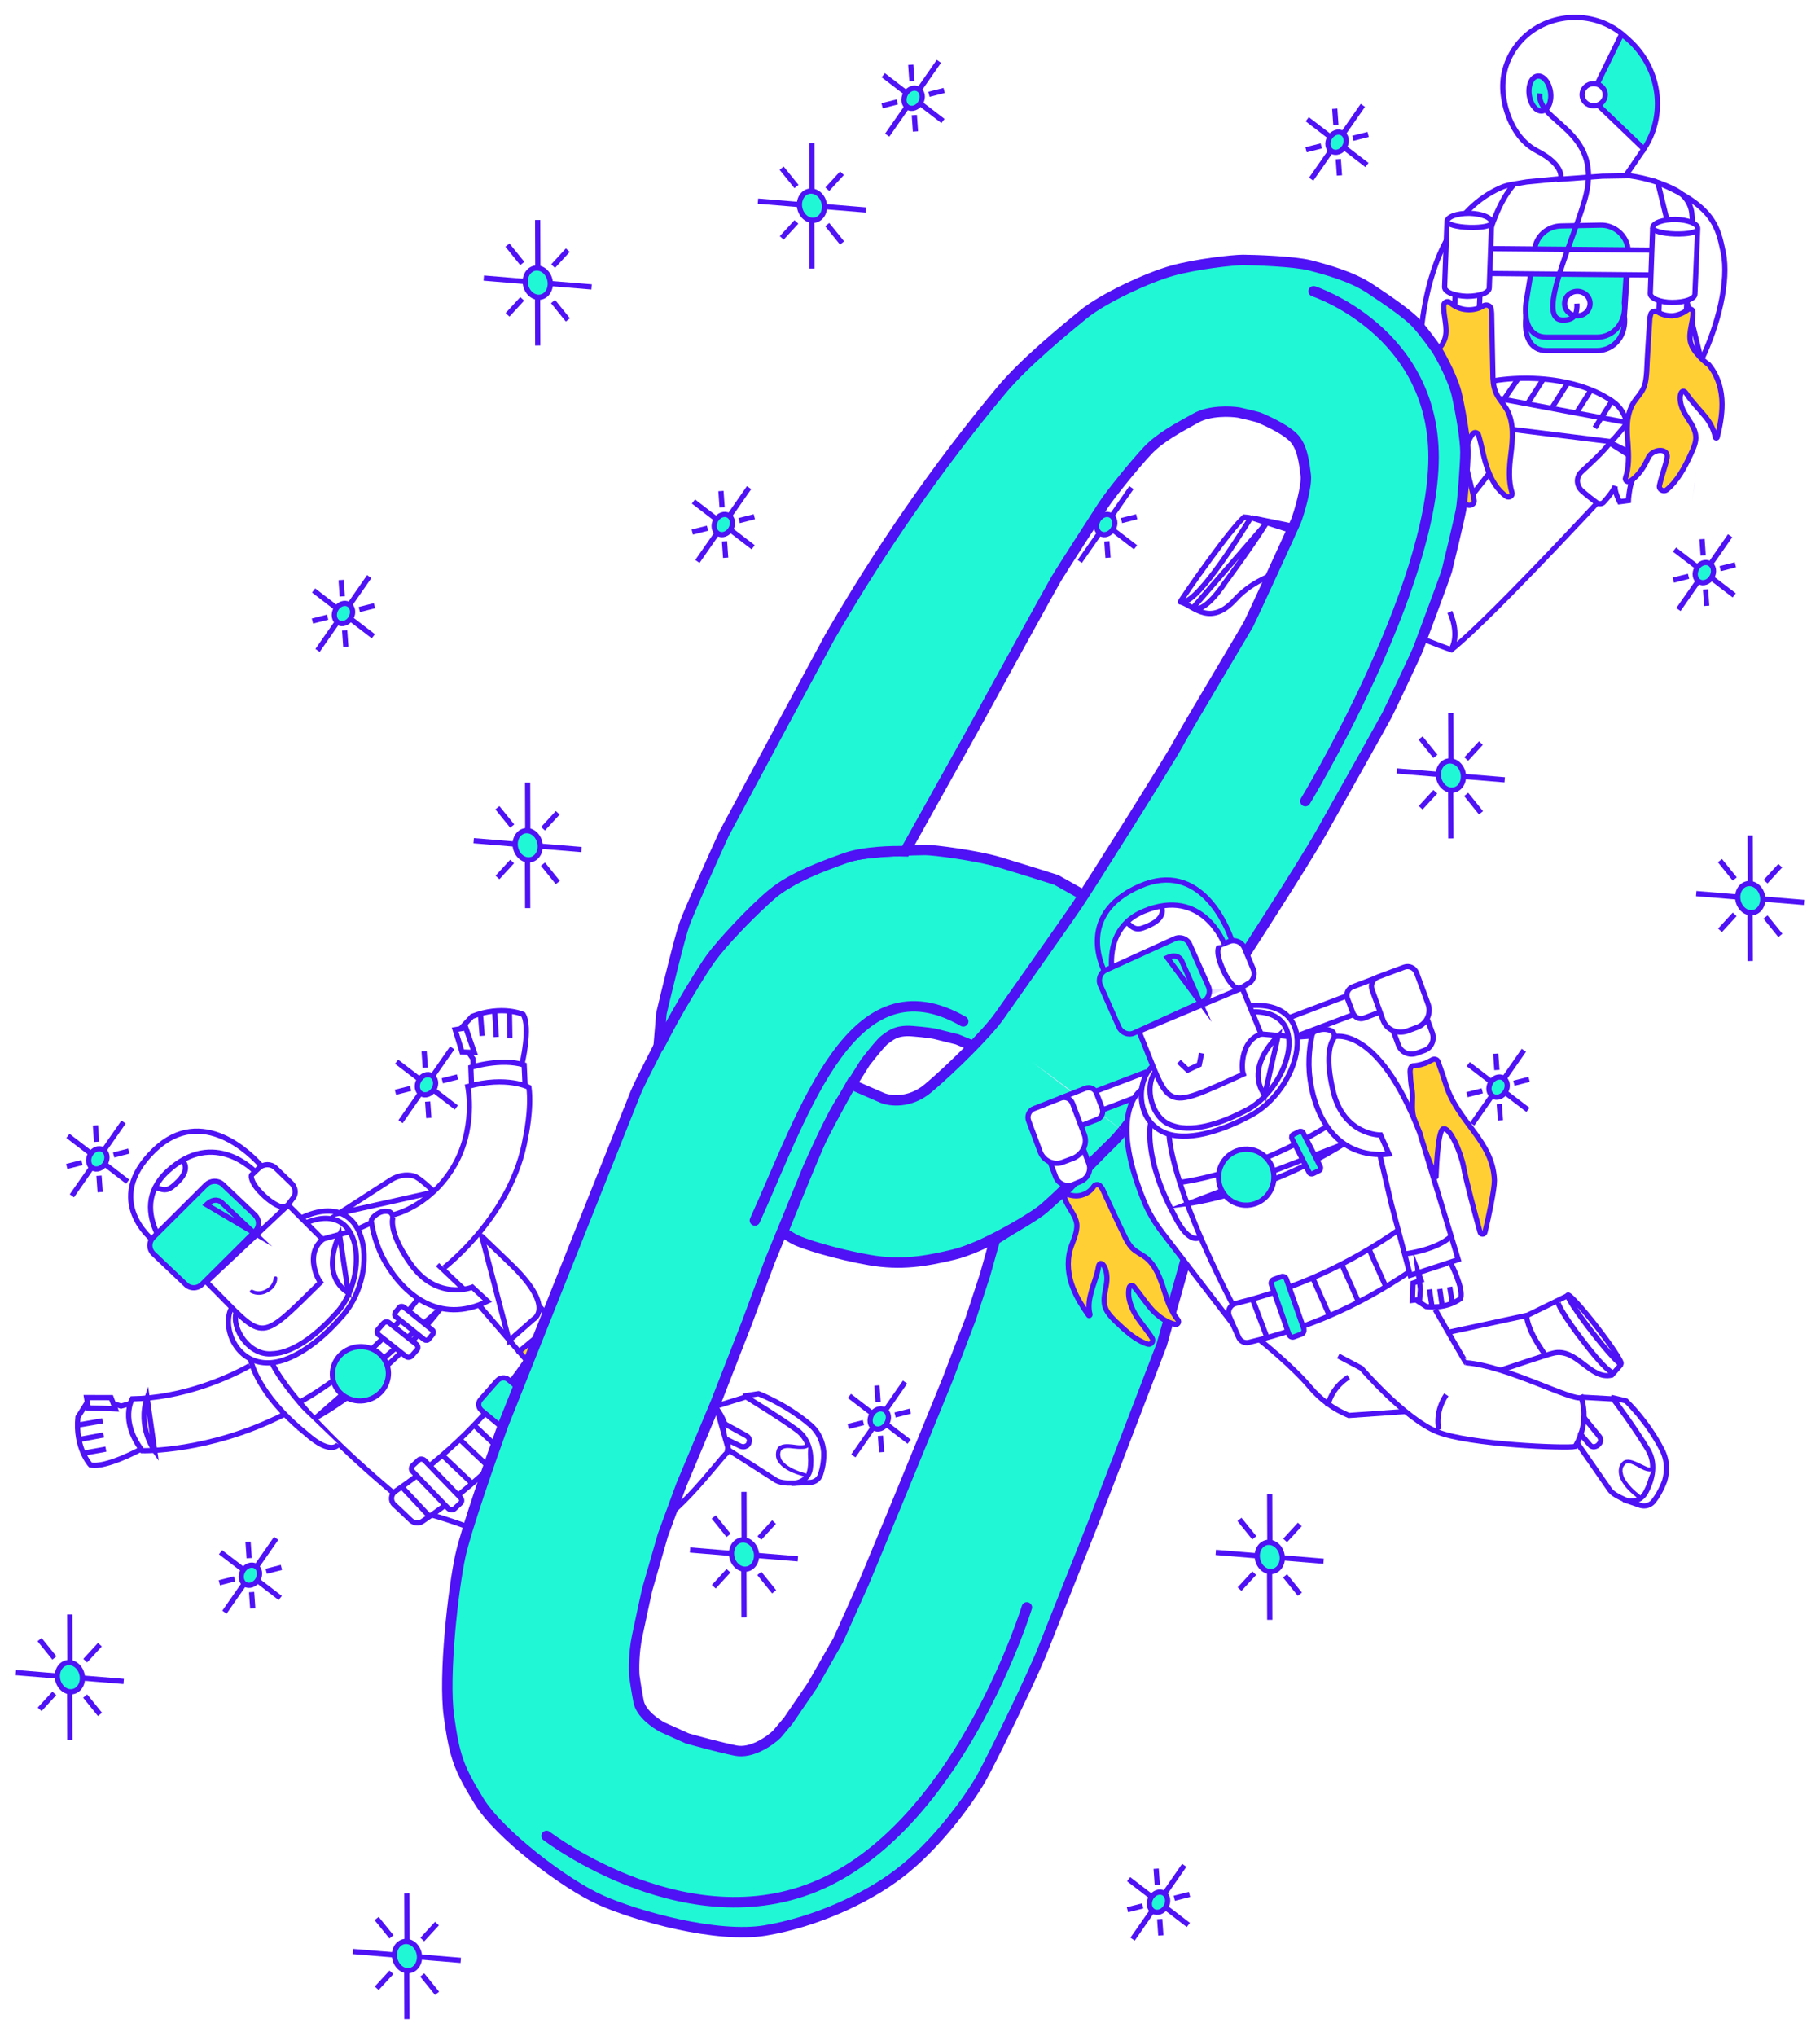 <svg width="523" height="585" viewBox="0 0 523 585" fill="none" xmlns="http://www.w3.org/2000/svg">
<g filter="url(#filter0_d_1803_56625)">
<path d="M494.266 263.283L498.484 258.692L494.266 263.283ZM502.9 258.362L502.946 272.095L502.9 258.362ZM502.926 236.027L502.973 249.761L502.926 236.027ZM506.61 254.288L518.413 255.263L506.61 254.288ZM487.434 252.721L499.236 253.696L487.434 252.721ZM507.342 259.458L511.605 264.736L507.342 259.458ZM494.241 243.247L498.504 248.526L494.241 243.247ZM507.363 249.292L511.581 244.701L507.363 249.292Z" stroke="#4E12F5" stroke-width="1.5" stroke-miterlimit="10"/>
<path d="M504.65 257.882C505.07 257.658 505.442 257.335 505.744 256.932C506.045 256.53 506.271 256.055 506.407 255.536C506.543 255.017 506.588 254.464 506.538 253.909C506.488 253.353 506.345 252.807 506.117 252.301C505.888 251.794 505.58 251.339 505.208 250.96C504.836 250.581 504.409 250.286 503.952 250.093C503.494 249.899 503.015 249.811 502.541 249.833C502.068 249.855 501.61 249.987 501.195 250.221C500.366 250.688 499.753 251.533 499.49 252.571C499.227 253.61 499.335 254.759 499.79 255.769C500.245 256.778 501.011 257.566 501.921 257.962C502.831 258.358 503.812 258.329 504.65 257.882V257.882Z" fill="#20F7D5" stroke="#4E12F5" stroke-width="1.5" stroke-miterlimit="10"/>
<path d="M356.199 452.547L360.417 447.956L356.199 452.547ZM364.833 447.626L364.879 461.359L364.833 447.626ZM364.859 425.291L364.906 439.025L364.859 425.291ZM368.543 443.552L380.346 444.527L368.543 443.552ZM349.367 441.985L361.17 442.96L349.367 441.985ZM369.275 448.722L373.538 454L369.275 448.722ZM356.174 432.511L360.437 437.79L356.174 432.511ZM369.296 438.555L373.514 433.965L369.296 438.555Z" stroke="#4E12F5" stroke-width="1.5" stroke-miterlimit="10"/>
<path d="M366.583 447.146C367.003 446.921 367.375 446.599 367.677 446.196C367.978 445.794 368.204 445.319 368.34 444.8C368.476 444.281 368.521 443.728 368.471 443.173C368.421 442.617 368.278 442.071 368.05 441.564C367.822 441.058 367.513 440.603 367.141 440.224C366.769 439.845 366.342 439.55 365.885 439.357C365.427 439.163 364.948 439.075 364.474 439.097C364.001 439.119 363.544 439.251 363.128 439.485C362.299 439.952 361.686 440.797 361.423 441.835C361.16 442.874 361.268 444.023 361.723 445.032C362.178 446.042 362.944 446.83 363.854 447.226C364.764 447.621 365.745 447.593 366.583 447.146V447.146Z" fill="#20F7D5" stroke="#4E12F5" stroke-width="1.5" stroke-miterlimit="10"/>
<path d="M205.12 451.856L209.338 447.266L205.12 451.856ZM213.754 446.935L213.801 460.669L213.754 446.935ZM213.781 424.6L213.828 438.334L213.781 424.6ZM217.465 442.861L229.268 443.836L217.465 442.861ZM198.288 441.294L210.091 442.269L198.288 441.294ZM218.197 448.031L222.46 453.31L218.197 448.031ZM205.096 431.821L209.359 437.099L205.096 431.821ZM218.218 437.865L222.436 433.274L218.218 437.865Z" stroke="#4E12F5" stroke-width="1.5" stroke-miterlimit="10"/>
<path d="M215.504 446.455C215.925 446.231 216.296 445.908 216.598 445.505C216.9 445.103 217.125 444.628 217.261 444.109C217.398 443.59 217.442 443.037 217.393 442.482C217.343 441.926 217.2 441.38 216.971 440.874C216.743 440.368 216.434 439.912 216.062 439.533C215.691 439.154 215.264 438.859 214.806 438.666C214.348 438.473 213.869 438.384 213.396 438.406C212.923 438.429 212.465 438.56 212.049 438.795C211.22 439.261 210.607 440.106 210.344 441.145C210.081 442.183 210.189 443.332 210.645 444.342C211.1 445.351 211.866 446.139 212.776 446.535C213.686 446.931 214.666 446.902 215.504 446.455V446.455Z" fill="#20F7D5" stroke="#4E12F5" stroke-width="1.5" stroke-miterlimit="10"/>
<path d="M108.256 567.211L112.474 562.62L108.256 567.211ZM116.89 562.289L116.937 576.023L116.89 562.289ZM116.917 539.955L116.964 553.688L116.917 539.955ZM120.601 558.215L132.404 559.19L120.601 558.215ZM101.424 556.649L113.227 557.623L101.424 556.649ZM121.333 563.386L125.596 568.664L121.333 563.386ZM108.232 547.175L112.495 552.453L108.232 547.175ZM121.354 553.219L125.572 548.628L121.354 553.219Z" stroke="#4E12F5" stroke-width="1.5" stroke-miterlimit="10"/>
<path d="M118.641 561.809C119.061 561.585 119.433 561.262 119.734 560.86C120.036 560.457 120.261 559.983 120.398 559.464C120.534 558.945 120.579 558.391 120.529 557.836C120.479 557.281 120.336 556.734 120.108 556.228C119.879 555.722 119.57 555.266 119.199 554.887C118.827 554.508 118.4 554.214 117.942 554.02C117.485 553.827 117.005 553.739 116.532 553.761C116.059 553.783 115.601 553.915 115.185 554.149C114.356 554.616 113.744 555.46 113.481 556.499C113.218 557.538 113.325 558.687 113.781 559.696C114.236 560.705 115.002 561.494 115.912 561.889C116.822 562.285 117.803 562.256 118.641 561.809V561.809Z" fill="#20F7D5" stroke="#4E12F5" stroke-width="1.5" stroke-miterlimit="10"/>
<path d="M11.393 487.084L15.611 482.493L11.393 487.084ZM20.027 482.163L20.073 495.897L20.027 482.163ZM20.053 459.828L20.1 473.562L20.053 459.828ZM23.737 478.089L35.54 479.064L23.737 478.089ZM4.561 476.522L16.364 477.497L4.561 476.522ZM24.47 483.259L28.732 488.538L24.47 483.259ZM11.369 467.049L15.631 472.327L11.369 467.049ZM24.49 473.093L28.708 468.502L24.49 473.093Z" stroke="#4E12F5" stroke-width="1.5" stroke-miterlimit="10"/>
<path d="M21.777 481.683C22.197 481.459 22.569 481.136 22.87 480.733C23.172 480.331 23.398 479.856 23.534 479.337C23.67 478.818 23.715 478.265 23.665 477.71C23.615 477.154 23.472 476.608 23.244 476.102C23.015 475.596 22.706 475.14 22.335 474.761C21.963 474.382 21.536 474.087 21.078 473.894C20.621 473.701 20.142 473.612 19.668 473.634C19.195 473.656 18.737 473.788 18.322 474.022C17.493 474.489 16.88 475.334 16.617 476.373C16.354 477.411 16.462 478.56 16.917 479.57C17.372 480.579 18.138 481.367 19.048 481.763C19.958 482.159 20.939 482.13 21.777 481.683V481.683Z" fill="#20F7D5" stroke="#4E12F5" stroke-width="1.5" stroke-miterlimit="10"/>
<path d="M142.954 248.087L147.172 243.496L142.954 248.087ZM151.588 243.165L151.635 256.899L151.588 243.165ZM151.615 220.831L151.661 234.564L151.615 220.831ZM155.298 239.092L167.101 240.066L155.298 239.092ZM136.122 237.525L147.925 238.5L136.122 237.525ZM156.031 244.262L160.293 249.54L156.031 244.262ZM142.93 228.051L147.192 233.329L142.93 228.051ZM156.051 234.095L160.269 229.504L156.051 234.095Z" stroke="#4E12F5" stroke-width="1.5" stroke-miterlimit="10"/>
<path d="M153.338 242.685C153.758 242.461 154.13 242.139 154.431 241.736C154.733 241.333 154.958 240.859 155.095 240.34C155.231 239.821 155.276 239.268 155.226 238.712C155.176 238.157 155.033 237.61 154.805 237.104C154.576 236.598 154.267 236.142 153.896 235.763C153.524 235.384 153.097 235.09 152.64 234.896C152.182 234.703 151.703 234.615 151.229 234.637C150.756 234.659 150.298 234.791 149.883 235.025C149.054 235.492 148.441 236.336 148.178 237.375C147.915 238.414 148.023 239.563 148.478 240.572C148.933 241.582 149.699 242.37 150.609 242.765C151.519 243.161 152.5 243.132 153.338 242.685V242.685Z" fill="#20F7D5" stroke="#4E12F5" stroke-width="1.5" stroke-miterlimit="10"/>
<path d="M145.845 86.453L150.063 81.862L145.845 86.453ZM154.479 81.531L154.526 95.265L154.479 81.531ZM154.506 59.197L154.553 72.93L154.506 59.197ZM158.19 77.457L169.993 78.432L158.19 77.457ZM139.013 75.891L150.816 76.865L139.013 75.891ZM158.922 82.628L163.185 87.906L158.922 82.628ZM145.821 66.417L150.084 71.695L145.821 66.417ZM158.943 72.461L163.161 67.87L158.943 72.461Z" stroke="#4E12F5" stroke-width="1.5" stroke-miterlimit="10"/>
<path d="M156.23 81.051C156.65 80.827 157.022 80.504 157.323 80.102C157.625 79.699 157.85 79.225 157.986 78.706C158.123 78.187 158.167 77.634 158.118 77.078C158.068 76.523 157.925 75.976 157.696 75.47C157.468 74.964 157.159 74.508 156.787 74.129C156.416 73.75 155.989 73.456 155.531 73.262C155.073 73.069 154.594 72.981 154.121 73.003C153.648 73.025 153.19 73.157 152.774 73.391C151.945 73.858 151.333 74.702 151.07 75.741C150.806 76.78 150.914 77.929 151.37 78.938C151.825 79.947 152.591 80.736 153.501 81.131C154.411 81.527 155.392 81.498 156.23 81.051V81.051Z" fill="#20F7D5" stroke="#4E12F5" stroke-width="1.5" stroke-miterlimit="10"/>
<path d="M224.638 64.349L228.856 59.758L224.638 64.349ZM233.272 59.428L233.318 73.161L233.272 59.428ZM233.298 37.093L233.345 50.826L233.298 37.093ZM236.982 55.354L248.785 56.328L236.982 55.354ZM217.806 53.787L229.609 54.762L217.806 53.787ZM237.714 60.524L241.977 65.802L237.714 60.524ZM224.613 44.313L228.876 49.592L224.613 44.313ZM237.735 50.357L241.953 45.767L237.735 50.357Z" stroke="#4E12F5" stroke-width="1.5" stroke-miterlimit="10"/>
<path d="M235.022 58.947C235.442 58.723 235.814 58.401 236.116 57.998C236.417 57.595 236.643 57.121 236.779 56.602C236.915 56.083 236.96 55.53 236.91 54.974C236.86 54.419 236.717 53.873 236.489 53.366C236.261 52.86 235.952 52.404 235.58 52.025C235.208 51.647 234.781 51.352 234.324 51.158C233.866 50.965 233.387 50.877 232.913 50.899C232.44 50.921 231.983 51.053 231.567 51.287C230.738 51.754 230.125 52.599 229.862 53.637C229.599 54.676 229.707 55.825 230.162 56.834C230.617 57.844 231.383 58.632 232.293 59.028C233.203 59.423 234.184 59.395 235.022 58.947V58.947Z" fill="#20F7D5" stroke="#4E12F5" stroke-width="1.5" stroke-miterlimit="10"/>
<path d="M253.478 26.388L257.85 25.277L253.478 26.388ZM260.582 26.745L254.949 34.835L260.582 26.745ZM269.802 13.627L264.17 21.717L269.802 13.627ZM264.442 25.747L270.978 30.761L264.442 25.747ZM253.815 17.609L260.351 22.624L253.815 17.609ZM262.741 29.061L263.071 33.768L262.741 29.061ZM261.721 14.602L262.052 19.309L261.721 14.602ZM266.943 23.093L271.315 21.982L266.943 23.093Z" stroke="#4E12F5" stroke-width="1.5" stroke-miterlimit="10"/>
<path d="M261.808 27.121C262.148 27.148 262.499 27.098 262.842 26.975C263.186 26.852 263.514 26.658 263.808 26.404C264.102 26.15 264.356 25.842 264.556 25.497C264.755 25.151 264.896 24.776 264.971 24.393C265.045 24.009 265.051 23.625 264.989 23.263C264.927 22.9 264.797 22.566 264.608 22.28C264.419 21.994 264.173 21.762 263.886 21.597C263.599 21.432 263.275 21.337 262.934 21.318C262.255 21.281 261.546 21.547 260.964 22.058C260.381 22.57 259.971 23.286 259.823 24.05C259.674 24.815 259.8 25.567 260.171 26.142C260.543 26.717 261.132 27.069 261.808 27.121V27.121Z" fill="#20F7D5" stroke="#4E12F5" stroke-width="1.5" stroke-miterlimit="10"/>
<path d="M308.808 148.859L313.18 147.748L308.808 148.859ZM315.912 149.215L310.279 157.305L315.912 149.215ZM325.132 136.097L319.5 144.187L325.132 136.097ZM319.772 148.217L326.308 153.232L319.772 148.217ZM309.145 140.079L315.681 145.094L309.145 140.079ZM318.071 151.531L318.402 156.238L318.071 151.531ZM317.052 137.073L317.382 141.779L317.052 137.073ZM322.273 145.563L326.645 144.452L322.273 145.563Z" stroke="#4E12F5" stroke-width="1.5" stroke-miterlimit="10"/>
<path d="M317.138 149.592C317.478 149.618 317.829 149.568 318.172 149.445C318.516 149.322 318.844 149.128 319.138 148.874C319.432 148.62 319.686 148.312 319.886 147.967C320.085 147.622 320.226 147.246 320.301 146.863C320.375 146.48 320.381 146.095 320.319 145.733C320.257 145.37 320.127 145.036 319.938 144.75C319.749 144.465 319.503 144.232 319.216 144.067C318.929 143.902 318.605 143.807 318.264 143.789C317.585 143.751 316.877 144.017 316.294 144.528C315.711 145.04 315.301 145.756 315.153 146.521C315.004 147.285 315.13 148.037 315.501 148.612C315.873 149.187 316.462 149.539 317.138 149.592V149.592Z" fill="#20F7D5" stroke="#4E12F5" stroke-width="1.5" stroke-miterlimit="10"/>
<path d="M480.85 162.674L485.221 161.563L480.85 162.674ZM487.953 163.03L482.321 171.12L487.953 163.03ZM497.174 149.912L491.541 158.002L497.174 149.912ZM491.813 162.032L498.349 167.046L491.813 162.032ZM481.187 153.894L487.723 158.909L481.187 153.894ZM490.113 165.346L490.443 170.053L490.113 165.346ZM489.093 150.888L489.423 155.594L489.093 150.888ZM494.315 159.378L498.686 158.267L494.315 159.378Z" stroke="#4E12F5" stroke-width="1.5" stroke-miterlimit="10"/>
<path d="M489.18 163.407C489.519 163.433 489.871 163.383 490.214 163.26C490.557 163.137 490.885 162.943 491.179 162.689C491.473 162.435 491.728 162.127 491.927 161.782C492.127 161.437 492.268 161.061 492.342 160.678C492.417 160.294 492.423 159.91 492.361 159.548C492.298 159.185 492.169 158.851 491.979 158.565C491.79 158.279 491.545 158.047 491.257 157.882C490.97 157.717 490.647 157.622 490.306 157.603C489.626 157.566 488.918 157.832 488.335 158.343C487.753 158.855 487.343 159.571 487.194 160.335C487.046 161.1 487.171 161.852 487.543 162.427C487.915 163.002 488.503 163.354 489.18 163.407V163.407Z" fill="#20F7D5" stroke="#4E12F5" stroke-width="1.5" stroke-miterlimit="10"/>
<path d="M375.312 39.03L379.683 37.919L375.312 39.03ZM382.415 39.387L376.783 47.477L382.415 39.387ZM391.636 26.269L386.003 34.359L391.636 26.269ZM386.275 38.389L392.811 43.403L386.275 38.389ZM375.649 30.251L382.185 35.266L375.649 30.251ZM384.575 41.703L384.905 46.41L384.575 41.703ZM383.555 27.244L383.885 31.951L383.555 27.244ZM388.777 35.735L393.148 34.624L388.777 35.735Z" stroke="#4E12F5" stroke-width="1.5" stroke-miterlimit="10"/>
<path d="M383.642 39.763C383.981 39.79 384.333 39.74 384.676 39.617C385.019 39.494 385.347 39.3 385.641 39.046C385.935 38.792 386.19 38.484 386.389 38.139C386.589 37.793 386.73 37.418 386.804 37.035C386.879 36.651 386.885 36.267 386.823 35.904C386.761 35.542 386.631 35.208 386.442 34.922C386.252 34.636 386.007 34.404 385.72 34.239C385.432 34.074 385.109 33.979 384.768 33.96C384.088 33.923 383.38 34.188 382.798 34.7C382.215 35.212 381.805 35.928 381.656 36.692C381.508 37.457 381.633 38.208 382.005 38.783C382.377 39.359 382.965 39.711 383.642 39.763V39.763Z" fill="#20F7D5" stroke="#4E12F5" stroke-width="1.5" stroke-miterlimit="10"/>
<path d="M421.575 310.493L425.947 309.382L421.575 310.493ZM428.679 310.849L423.046 318.939L428.679 310.849ZM437.899 297.731L432.267 305.821L437.899 297.731ZM432.539 309.851L439.074 314.866L432.539 309.851ZM421.912 301.714L428.448 306.728L421.912 301.714ZM430.838 313.166L431.168 317.872L430.838 313.166ZM429.818 298.707L430.149 303.414L429.818 298.707ZM435.04 307.197L439.412 306.086L435.04 307.197Z" stroke="#4E12F5" stroke-width="1.5" stroke-miterlimit="10"/>
<path d="M429.905 311.226C430.245 311.252 430.596 311.202 430.939 311.079C431.282 310.956 431.611 310.762 431.905 310.508C432.199 310.255 432.453 309.946 432.652 309.601C432.852 309.256 432.993 308.881 433.068 308.497C433.142 308.114 433.148 307.73 433.086 307.367C433.024 307.004 432.894 306.67 432.705 306.385C432.515 306.099 432.27 305.866 431.983 305.701C431.696 305.536 431.372 305.442 431.031 305.423C430.352 305.385 429.643 305.651 429.061 306.163C428.478 306.674 428.068 307.39 427.919 308.155C427.771 308.919 427.896 309.671 428.268 310.246C428.64 310.821 429.228 311.173 429.905 311.226V311.226Z" fill="#20F7D5" stroke="#4E12F5" stroke-width="1.5" stroke-miterlimit="10"/>
<path d="M89.781 174.416L94.152 173.305L89.781 174.416ZM96.884 174.773L91.251 182.863L96.884 174.773ZM106.104 161.654L100.472 169.745L106.104 161.654ZM100.744 173.774L107.28 178.789L100.744 173.774ZM90.118 165.637L96.654 170.652L90.118 165.637ZM99.043 177.089L99.374 181.796L99.043 177.089ZM98.024 162.63L98.354 167.337L98.024 162.63ZM103.246 171.121L107.617 170.01L103.246 171.121Z" stroke="#4E12F5" stroke-width="1.5" stroke-miterlimit="10"/>
<path d="M98.111 175.149C98.45 175.176 98.801 175.126 99.145 175.003C99.488 174.879 99.816 174.685 100.11 174.432C100.404 174.178 100.658 173.87 100.858 173.524C101.057 173.179 101.199 172.804 101.273 172.421C101.347 172.037 101.354 171.653 101.291 171.29C101.229 170.928 101.099 170.594 100.91 170.308C100.721 170.022 100.475 169.79 100.188 169.625C99.901 169.46 99.578 169.365 99.237 169.346C98.557 169.308 97.849 169.574 97.266 170.086C96.683 170.598 96.273 171.313 96.125 172.078C95.976 172.843 96.102 173.594 96.474 174.169C96.846 174.744 97.434 175.097 98.111 175.149V175.149Z" fill="#20F7D5" stroke="#4E12F5" stroke-width="1.5" stroke-miterlimit="10"/>
<path d="M198.933 148.859L203.304 147.748L198.933 148.859ZM206.036 149.215L200.404 157.305L206.036 149.215ZM215.257 136.097L209.624 144.187L215.257 136.097ZM209.896 148.217L216.432 153.232L209.896 148.217ZM199.27 140.079L205.806 145.094L199.27 140.079ZM208.196 151.531L208.526 156.238L208.196 151.531ZM207.176 137.073L207.507 141.779L207.176 137.073ZM212.398 145.563L216.77 144.452L212.398 145.563Z" stroke="#4E12F5" stroke-width="1.5" stroke-miterlimit="10"/>
<path d="M207.263 149.592C207.603 149.618 207.954 149.568 208.297 149.445C208.64 149.322 208.968 149.128 209.263 148.874C209.557 148.62 209.811 148.312 210.01 147.967C210.21 147.622 210.351 147.246 210.426 146.863C210.5 146.48 210.506 146.095 210.444 145.733C210.382 145.37 210.252 145.036 210.063 144.75C209.873 144.465 209.628 144.232 209.341 144.067C209.054 143.902 208.73 143.807 208.389 143.789C207.71 143.751 207.001 144.017 206.419 144.528C205.836 145.04 205.426 145.756 205.277 146.521C205.129 147.285 205.254 148.037 205.626 148.612C205.998 149.187 206.586 149.539 207.263 149.592V149.592Z" fill="#20F7D5" stroke="#4E12F5" stroke-width="1.5" stroke-miterlimit="10"/>
<path d="M113.635 309.802L118.006 308.691L113.635 309.802ZM120.738 310.159L115.106 318.249L120.738 310.159ZM129.959 297.04L124.326 305.13L129.959 297.04ZM124.598 309.16L131.134 314.175L124.598 309.16ZM113.972 301.023L120.508 306.037L113.972 301.023ZM122.898 312.475L123.228 317.182L122.898 312.475ZM121.878 298.016L122.208 302.723L121.878 298.016ZM127.1 306.507L131.471 305.396L127.1 306.507Z" stroke="#4E12F5" stroke-width="1.5" stroke-miterlimit="10"/>
<path d="M121.965 310.535C122.304 310.561 122.656 310.512 122.999 310.388C123.342 310.265 123.67 310.071 123.964 309.817C124.258 309.564 124.513 309.255 124.712 308.91C124.912 308.565 125.053 308.19 125.127 307.806C125.202 307.423 125.208 307.039 125.146 306.676C125.084 306.314 124.954 305.98 124.765 305.694C124.575 305.408 124.33 305.176 124.043 305.011C123.755 304.846 123.432 304.751 123.091 304.732C122.411 304.694 121.703 304.96 121.121 305.472C120.538 305.983 120.128 306.699 119.979 307.464C119.831 308.229 119.956 308.98 120.328 309.555C120.7 310.13 121.288 310.482 121.965 310.535V310.535Z" fill="#20F7D5" stroke="#4E12F5" stroke-width="1.5" stroke-miterlimit="10"/>
<path d="M19.184 331.108L23.555 329.997L19.184 331.108ZM26.287 331.465L20.655 339.555L26.287 331.465ZM35.508 318.346L29.875 326.436L35.508 318.346ZM30.147 330.466L36.683 335.481L30.147 330.466ZM19.521 322.329L26.057 327.343L19.521 322.329ZM28.447 333.781L28.777 338.488L28.447 333.781ZM27.427 319.322L27.758 324.029L27.427 319.322ZM32.649 327.813L37.02 326.702L32.649 327.813Z" stroke="#4E12F5" stroke-width="1.5" stroke-miterlimit="10"/>
<path d="M27.514 331.841C27.854 331.867 28.205 331.818 28.548 331.694C28.891 331.571 29.219 331.377 29.514 331.124C29.808 330.87 30.062 330.561 30.261 330.216C30.461 329.871 30.602 329.496 30.677 329.112C30.751 328.729 30.757 328.345 30.695 327.982C30.633 327.62 30.503 327.286 30.314 327C30.124 326.714 29.879 326.482 29.592 326.317C29.305 326.152 28.981 326.057 28.64 326.038C27.96 326 27.252 326.266 26.67 326.778C26.087 327.289 25.677 328.005 25.528 328.77C25.38 329.535 25.505 330.286 25.877 330.861C26.249 331.436 26.837 331.788 27.514 331.841V331.841Z" fill="#20F7D5" stroke="#4E12F5" stroke-width="1.5" stroke-miterlimit="10"/>
<path d="M243.751 405.815L248.122 404.704L243.751 405.815ZM250.854 406.172L245.221 414.262L250.854 406.172ZM260.075 393.054L254.442 401.144L260.075 393.054ZM254.714 405.174L261.25 410.188L254.714 405.174ZM244.088 397.036L250.624 402.051L244.088 397.036ZM253.014 408.488L253.344 413.195L253.014 408.488ZM251.994 394.029L252.324 398.736L251.994 394.029ZM257.216 402.52L261.587 401.409L257.216 402.52Z" stroke="#4E12F5" stroke-width="1.5" stroke-miterlimit="10"/>
<path d="M252.081 406.548C252.42 406.575 252.771 406.525 253.115 406.402C253.458 406.279 253.786 406.085 254.08 405.831C254.374 405.577 254.628 405.269 254.828 404.924C255.027 404.578 255.168 404.203 255.243 403.82C255.317 403.436 255.324 403.052 255.261 402.69C255.199 402.327 255.069 401.993 254.88 401.707C254.691 401.421 254.445 401.189 254.158 401.024C253.871 400.859 253.547 400.764 253.207 400.745C252.527 400.708 251.819 400.974 251.236 401.485C250.653 401.997 250.243 402.713 250.095 403.477C249.946 404.242 250.072 404.994 250.444 405.569C250.815 406.144 251.404 406.496 252.081 406.548V406.548Z" fill="#20F7D5" stroke="#4E12F5" stroke-width="1.5" stroke-miterlimit="10"/>
<path d="M63.035 450.714L67.406 449.603L63.035 450.714ZM70.138 451.07L64.505 459.161L70.138 451.07ZM79.359 437.952L73.726 446.042L79.359 437.952ZM73.998 450.072L80.534 455.087L73.998 450.072ZM63.372 441.935L69.908 446.949L63.372 441.935ZM72.298 453.387L72.628 458.093L72.298 453.387ZM71.278 438.928L71.608 443.635L71.278 438.928ZM76.5 447.418L80.871 446.307L76.5 447.418Z" stroke="#4E12F5" stroke-width="1.5" stroke-miterlimit="10"/>
<path d="M71.365 451.447C71.704 451.473 72.055 451.423 72.398 451.3C72.742 451.177 73.07 450.983 73.364 450.729C73.658 450.476 73.912 450.167 74.112 449.822C74.311 449.477 74.452 449.102 74.527 448.718C74.601 448.335 74.608 447.951 74.545 447.588C74.483 447.225 74.353 446.892 74.164 446.606C73.975 446.32 73.729 446.088 73.442 445.922C73.155 445.757 72.831 445.663 72.49 445.644C71.811 445.606 71.103 445.872 70.52 446.384C69.937 446.895 69.527 447.611 69.379 448.376C69.23 449.14 69.356 449.892 69.728 450.467C70.099 451.042 70.688 451.394 71.365 451.447V451.447Z" fill="#20F7D5" stroke="#4E12F5" stroke-width="1.5" stroke-miterlimit="10"/>
<path d="M323.989 544.655L328.36 543.544L323.989 544.655ZM331.092 545.012L325.459 553.102L331.092 545.012ZM340.312 531.893L334.68 539.983L340.312 531.893ZM334.952 544.013L341.488 549.028L334.952 544.013ZM324.326 535.876L330.862 540.89L324.326 535.876ZM333.251 547.328L333.582 552.035L333.251 547.328ZM332.232 532.869L332.562 537.576L332.232 532.869ZM337.454 541.36L341.825 540.249L337.454 541.36Z" stroke="#4E12F5" stroke-width="1.5" stroke-miterlimit="10"/>
<path d="M332.318 545.388C332.658 545.414 333.009 545.365 333.352 545.241C333.696 545.118 334.024 544.924 334.318 544.671C334.612 544.417 334.866 544.108 335.066 543.763C335.265 543.418 335.406 543.043 335.481 542.659C335.555 542.276 335.561 541.892 335.499 541.529C335.437 541.167 335.307 540.833 335.118 540.547C334.929 540.261 334.683 540.029 334.396 539.864C334.109 539.699 333.785 539.604 333.444 539.585C332.765 539.547 332.056 539.813 331.474 540.325C330.891 540.836 330.481 541.552 330.333 542.317C330.184 543.082 330.31 543.833 330.681 544.408C331.053 544.983 331.642 545.335 332.318 545.388V545.388Z" fill="#20F7D5" stroke="#4E12F5" stroke-width="1.5" stroke-miterlimit="10"/>
<path d="M408.245 228.055L412.463 223.464L408.245 228.055ZM416.879 223.134L416.926 236.867L416.879 223.134ZM416.906 200.799L416.953 214.533L416.906 200.799ZM420.59 219.06L432.392 220.035L420.59 219.06ZM401.413 217.493L413.216 218.468L401.413 217.493ZM421.322 224.23L425.585 229.508L421.322 224.23ZM408.221 208.019L412.484 213.298L408.221 208.019ZM421.342 214.064L425.56 209.473L421.342 214.064Z" stroke="#4E12F5" stroke-width="1.5" stroke-miterlimit="10"/>
<path d="M418.629 222.654C419.05 222.43 419.421 222.107 419.723 221.704C420.025 221.302 420.25 220.827 420.386 220.308C420.523 219.789 420.567 219.236 420.518 218.681C420.468 218.125 420.325 217.579 420.096 217.073C419.868 216.566 419.559 216.111 419.187 215.732C418.816 215.353 418.389 215.058 417.931 214.865C417.473 214.671 416.994 214.583 416.521 214.605C416.048 214.627 415.59 214.759 415.174 214.993C414.345 215.46 413.732 216.305 413.469 217.344C413.206 218.382 413.314 219.531 413.77 220.541C414.225 221.55 414.991 222.338 415.901 222.734C416.811 223.13 417.791 223.101 418.629 222.654V222.654Z" fill="#20F7D5" stroke="#4E12F5" stroke-width="1.5" stroke-miterlimit="10"/>
<path d="M142.883 286.429C143.469 286.415 146.898 286.66 148.539 286.785L149.804 287.246C150.31 287.431 150.659 288.129 150.771 288.454L151.006 289.68L151.195 293.738L150.67 298.676L149.892 301.527L150.741 302.122L150.966 307.904L151.915 308.25L152.168 310.337L152.094 316.865L150.674 324.041C150.482 324.825 150.06 326.666 149.915 327.753C149.77 328.84 148.541 332.096 147.944 333.588L145.938 337.7L141.59 344.947L137.623 350.337L142.32 354.902C144.669 357.185 149.56 361.991 150.333 362.957C151.107 363.924 153.101 366.912 154.001 368.286L154.452 369.876L155.003 371.217C155.648 372.022 157.15 373.824 158.002 374.592C158.855 375.359 158.183 376.557 157.74 377.06L156.61 378.073L149.101 384.165L150.817 386.217L151.251 386.945C151.284 386.862 151.517 386.643 152.182 386.43C152.847 386.217 154.001 386.714 154.495 386.99C155.81 388.23 158.656 390.903 159.508 391.67C160.361 392.437 160.387 393.701 160.294 394.236L157.655 398.117L165.714 403.34L174.405 408.792L181.397 413.055C182.33 413.624 183.261 413.831 183.611 413.864L186.62 412.682L191.49 410.471L196.243 407.647L200.364 404.592L204.683 401.039L205.813 400.027L206.933 403.57L208.856 410.542L208.991 412.016L208.91 413.126L206.867 415.515L200.74 422.682L197.568 426.084L193.881 429.867L190.691 432.407L188.215 434.068C188.077 434.112 187.594 434.354 186.769 434.965C185.945 435.576 183.589 436.273 182.514 436.546L180.002 436.484L174.228 435.516L170.967 434.61L166.928 436.555L163.404 438.118L159.364 440.063L156.256 441.493L154.476 441.413L149.968 440.906L146.074 439.77L143.011 438.366L137.202 435.675L129.612 432.905L124.137 431.191L121.146 433.233C121.041 433.195 120.727 433.194 120.315 433.5C119.903 433.805 118.457 433.011 117.785 432.576L113.304 428.375L112.437 426.919C112.264 426.628 112.486 425.892 112.618 425.56L112.917 424.814L108.869 421.342L98.742 412.23L97.46 410.906L96.429 411.67C95.914 412.052 94.966 411.706 93.601 411.492C92.51 411.322 90.183 409.77 89.156 409.015L84.043 404.583L81.694 402.301L80.764 402.816L78.071 404.112C77.517 404.29 76.305 404.722 75.893 405.027C75.481 405.333 68.384 407.795 64.888 408.988L55.626 411.306L48.741 412.212L40.907 412.771L40.374 412.292L39.859 412.674C38.203 413.494 34.64 415.214 33.642 415.533C32.395 415.933 29.17 416.75 27.29 416.919C25.411 417.088 25.393 416.226 24.959 415.498C24.526 414.77 22.756 410.134 22.638 409.521C22.544 409.031 22.371 405.054 22.296 403.127L23.923 400.871L25.035 398.997L24.899 397.523L32.118 397.594L32.57 399.183L34.783 399.992L37.277 399.192L37.675 398.198L38.19 397.816C40.175 397.685 44.603 397.365 46.44 397.123C48.734 396.821 59.343 393.855 60.174 393.588C60.839 393.375 67.776 390.285 71.162 388.766L72.508 388.118L72.273 386.892C72.201 386.771 71.993 386.505 71.74 386.412C71.424 386.297 69.825 384.858 68.759 383.899L68.759 383.899C67.693 382.94 66.158 379.53 65.823 378.553C65.556 377.771 65.719 375.19 65.833 373.997L66.412 371.643L58.932 364.068C58.522 364.488 57.517 365.432 56.772 365.844C56.028 366.256 54.432 365.654 53.727 365.302L50.313 362.061C48.358 360.302 44.3 356.616 43.7 355.942C43.1 355.267 43.125 353.452 43.212 352.629L43.511 351.883C43.405 351.844 43.045 351.599 42.445 350.924C41.695 350.08 39.111 346.572 38.561 345.231C38.01 343.89 37.739 340.941 37.504 339.716C37.27 338.49 38.445 334.645 38.644 334.147C38.843 333.65 41.066 329.902 42.394 328.392C43.723 326.883 48.359 323.446 49.804 322.549C51.25 321.652 56.355 320.666 59.084 321.092C61.812 321.519 66.673 323.863 67.838 324.574C68.771 325.142 72.202 328.162 73.801 329.6L75.369 331.011C75.363 330.952 75.61 330.828 76.647 330.639C77.897 330.412 79.21 331.48 79.71 332.042C80.775 333.002 83.164 335.185 84.19 336.243C85.216 337.302 84.943 338.893 84.678 339.556L82.635 341.945L86.484 345.915C86.655 345.787 87.082 345.506 87.414 345.4C87.83 345.266 91.471 344.316 92.303 344.05C92.968 343.837 95.441 344.056 96.594 344.192L97.959 344.405L106.317 338.908L112.2 335.071C112.82 334.727 114.457 333.957 116.04 333.623C117.623 333.289 119.784 334.23 120.666 334.742L124.614 338.463L126.457 336.572C127.072 335.941 131.121 329.44 132.233 327.566C133.344 325.692 134.647 317.904 134.828 316.545C134.972 315.458 134.702 310.515 134.549 308.179L135.38 307.913L135.273 302.744L136.104 302.477L135.951 300.142L134.867 298.321L132.771 298.126L130.965 291.767L132.528 291.483L135.085 288.712L136.215 287.699L137.878 287.166C138.709 286.9 142.151 286.447 142.883 286.429Z" fill="white"/>
<path d="M158.117 376.413C160.161 377.275 161.84 379.05 163.061 380.775C164.346 382.639 165.341 384.63 166.522 386.456C169.706 391.338 174.314 395.345 179.715 397.666C177.637 397.488 175.413 397.374 173.352 396.854C171.291 396.334 169.247 395.471 167.655 394.076C170.005 398.654 177.976 404.703 182.672 406.998C182.573 407.543 170.865 408.151 159.356 399.299C155.507 396.383 153.413 388.179 148.804 384.172" fill="#FFCF33"/>
<path d="M158.742 376.641C160.786 377.503 162.464 379.279 163.686 381.003C164.971 382.867 165.966 384.858 167.147 386.684C170.33 391.566 174.938 395.573 180.34 397.894C178.261 397.716 176.038 397.602 173.977 397.082C171.916 396.562 169.872 395.699 168.28 394.304C170.63 398.882 178.601 404.931 183.297 407.226C183.239 407.67 174.548 406.706 164.393 402.533" stroke="#4E12F5" stroke-width="1.5" stroke-miterlimit="10"/>
<path d="M213.501 397.1L217.96 396.403L218.064 396.441C218.168 396.479 225.84 399.396 232.792 405.306C235.473 407.563 236.456 410.479 236.71 413.129C236.82 415.843 236.281 418.087 235.777 419.646C235.394 420.902 234.178 421.852 232.725 421.903L227.369 422.156" fill="white"/>
<path d="M213.501 397.1L217.96 396.403L218.064 396.441C218.168 396.479 225.84 399.396 232.792 405.306C235.473 407.563 236.456 410.479 236.71 413.129C236.82 415.843 236.281 418.087 235.777 419.646C235.394 420.902 234.178 421.852 232.725 421.903L227.369 422.156" stroke="#4E12F5" stroke-width="1.5" stroke-miterlimit="10"/>
<path d="M209.352 412.556L222.476 420.951C223.836 422.029 225.956 422.105 227.762 422.067C228.573 422.131 229.36 421.953 230.084 421.636C231.532 421.003 232.557 419.633 232.812 418.099C233.242 415.234 233.231 409.883 228.965 406.814C223.025 402.553 215.609 398.102 214.376 397.303L205.782 399.977" fill="white"/>
<path d="M66.725 371.407C63.556 376.643 67.404 387.928 77.473 387.536C85.278 387.131 93.595 379.474 97.54 374.986C109.633 362.663 106.391 336.72 86.748 345.822M209.351 412.556L222.476 420.951C223.836 422.029 225.955 422.105 227.762 422.067C228.573 422.131 229.36 421.953 230.084 421.636C231.532 421.003 232.557 419.633 232.812 418.099C233.241 415.234 233.231 409.883 228.964 406.814C223.025 402.553 215.608 398.102 214.375 397.303L205.782 399.977L209.351 412.556Z" stroke="#4E12F5" stroke-width="1.5" stroke-miterlimit="10"/>
<path d="M88.091 347.242C105.035 340.41 105.909 364.209 96.075 373.87C92.438 377.889 85.192 384.659 78.279 384.924C71.66 385.646 66.474 377.708 67.882 372.992" stroke="#4E12F5" stroke-width="1.5" stroke-miterlimit="10"/>
<path d="M44.089 352.449C44.089 352.449 29.211 340.972 44.356 326.392C58.123 313.169 72.41 327.917 74.951 330.821M82.829 342.184L92.727 352.075C87.411 356.41 91.659 364.006 91.867 364.082L92.099 364.399C73.397 382.795 76.351 381.083 59.303 364.281L82.829 342.184ZM83.85 336.046C84.857 337.111 85.1 338.595 84.509 339.774L82.951 341.878C82.418 342.614 81.341 342.918 80.507 342.613C79.256 342.157 77.502 341.168 75.279 338.961C72.616 336.362 72.31 334.739 72.2 334.117C72.154 333.635 72.38 333.369 72.484 333.407L74.418 331.556C75.756 330.301 77.916 330.276 79.195 331.557L83.85 336.046V336.046Z" stroke="#4E12F5" stroke-width="1.5" stroke-miterlimit="10"/>
<path d="M45.149 350.396C42.562 344.918 41.834 338.375 48.112 332.531C61.595 320.017 73.37 332.686 73.37 332.686" stroke="#4E12F5" stroke-width="1.5" stroke-miterlimit="10"/>
<path d="M52.444 329.463C52.444 329.463 54.957 331.542 51.297 335.32C48.54 338.033 47.712 338.312 44.834 337.145" stroke="#4E12F5" stroke-width="1.5" stroke-miterlimit="10"/>
<path d="M53.391 365.028L44.042 356.151C42.763 354.87 42.723 352.88 43.956 351.587L59.241 336.36C60.579 335.105 62.634 335.042 63.954 336.221L73.303 345.098C74.582 346.379 74.623 348.369 73.389 349.663L58.105 364.889C56.83 366.283 54.67 366.309 53.391 365.028Z" fill="#20F7D5" stroke="#4E12F5" stroke-width="1.5" stroke-miterlimit="10"/>
<path d="M147.103 427.256L154.566 428.005C154.775 428.081 171.472 436.502 181.732 436.528C191.495 436.606 206.902 414.799 208.883 413.429C209.184 412.377 210.35 406.177 205.493 400.103C203.518 402.055 194.813 410.385 183.382 413.883C183.238 413.946 183.238 413.946 183.133 413.908L182.884 413.934L182.404 413.642L163.536 401.988M59.338 342.091C61.684 339.809 63.484 341.28 63.484 341.28L72.77 350.017L59.338 342.091ZM92.768 351.973L100.412 349.882L92.768 351.973ZM100.083 367.43C91.619 362.015 97.575 350.706 97.575 350.706L100.083 367.43ZM163.536 401.989L157.434 398.133L163.536 401.989Z" stroke="#4E12F5" stroke-width="1.5" stroke-miterlimit="10"/>
<path d="M123.9 431.222C124.253 431.235 136.105 434.748 142.618 438.172C146.752 440.379 151.436 441.508 156.108 441.471L171.037 434.6" stroke="#4E12F5" stroke-width="1.5" stroke-miterlimit="10"/>
<path d="M182.907 414.176L181.308 418.474L182.907 414.176Z" fill="white"/>
<path d="M182.907 414.176L181.308 418.474" stroke="#4E12F5" stroke-width="1.5" stroke-miterlimit="10"/>
<path d="M149.461 441.369C149.438 441.128 148.252 436.627 152.046 431.619L149.461 441.369Z" fill="white"/>
<path d="M149.461 441.369C149.438 441.128 148.252 436.627 152.046 431.619" stroke="#4E12F5" stroke-width="1.5" stroke-miterlimit="10"/>
<path d="M182.85 434.032C182.682 433.854 179.759 430.114 181.301 424.167L182.85 434.032Z" fill="white"/>
<path d="M182.85 434.032C182.682 433.854 179.759 430.114 181.301 424.167" stroke="#4E12F5" stroke-width="1.5" stroke-miterlimit="10"/>
<path d="M208.282 405.075L214.546 408.524C215.027 408.816 215.322 409.272 215.368 409.754C215.432 409.894 215.351 410.097 215.31 410.198L215.27 410.299C215.171 410.845 214.864 411.314 214.326 411.466C213.851 411.757 213.289 411.669 212.768 411.478L209.179 409.703" fill="white"/>
<path d="M208.282 405.075L214.546 408.524C215.027 408.816 215.322 409.272 215.368 409.754C215.432 409.894 215.351 410.097 215.31 410.198L215.27 410.299C215.171 410.845 214.864 411.314 214.326 411.466C213.851 411.757 213.289 411.669 212.768 411.478L209.179 409.703" stroke="#4E12F5" stroke-width="1.5" stroke-miterlimit="10" stroke-linecap="round"/>
<path d="M231.729 419.912C222.587 417.388 223.676 414.066 223.792 413.179C224.448 410.047 230.666 413.014 232.31 411.29" fill="white"/>
<path d="M231.932 419.405C229.766 418.847 227.578 418.048 225.841 416.716C225.401 416.323 224.961 415.93 224.666 415.473C224.434 415.156 224.348 414.776 224.261 414.396C224.301 414.294 224.197 414.256 224.238 414.155L224.174 414.015C224.215 413.914 224.151 413.774 224.232 413.572C224.209 413.331 224.331 413.026 224.412 412.823C224.962 411.746 226.896 411.987 227.915 412.126C228.83 412.228 229.641 412.292 230.492 412.254C231.198 412.279 231.986 412.102 232.542 411.607C233.098 411.113 232.362 410.263 231.806 410.758C231.395 411.189 230.793 411.201 230.191 411.214C229.34 411.252 228.57 411.087 227.655 410.985C226.283 410.833 224.308 410.693 223.428 411.999C223.039 412.671 222.923 413.559 222.993 414.281C223.045 415.347 223.739 416.298 224.515 417.046C226.338 418.758 228.984 419.607 231.358 420.242C232.192 420.546 232.598 419.532 231.932 419.405V419.405Z" fill="#4E12F5"/>
<path d="M159.936 394.862C149.267 410.495 137.231 422.374 121.363 433.087C120.373 433.771 119.001 433.619 118.121 432.833C116.297 431.121 115.018 429.84 113.258 428.268C112.147 427.164 112.275 425.351 113.595 424.439C128.739 414.043 140.404 402.493 150.789 387.571C151.67 386.265 153.558 386.024 154.669 387.127C156.325 388.662 157.708 389.981 159.532 391.693C160.371 392.58 160.591 393.823 159.936 394.862V394.862Z" fill="white" stroke="#4E12F5" stroke-width="1.5" stroke-miterlimit="10"/>
<path d="M132.279 427.888L130.571 429.473C130.159 429.904 129.349 429.841 128.909 429.448L118.524 418.682C118.084 418.288 118.159 417.502 118.571 417.071L120.279 415.487C120.69 415.056 121.501 415.119 121.941 415.512L132.326 426.278C132.829 426.811 132.795 427.495 132.279 427.888Z" fill="white" stroke="#4E12F5" stroke-width="1.5" stroke-miterlimit="10"/>
<path d="M156.639 404.004L151.832 409.456C151.009 410.318 149.62 410.508 148.636 409.684L138.314 401.149C137.434 400.363 137.255 399.019 138.118 398.055L142.925 392.604C143.747 391.742 145.137 391.552 146.121 392.376L156.443 400.91C157.323 401.697 157.398 403.003 156.639 404.004Z" fill="#20F7D5" stroke="#4E12F5" stroke-width="1.5" stroke-miterlimit="10"/>
<path d="M149.851 389.321L158.789 396.536M115.599 423.31L123.552 431.794L115.599 423.31ZM127.245 414.195L135.819 422.324L127.245 414.195ZM132.018 409.427L140.591 417.556L132.018 409.427ZM136.153 405.359L144.726 413.487L136.153 405.359Z" stroke="#4E12F5" stroke-width="1.5" stroke-miterlimit="10"/>
<path fill-rule="evenodd" clip-rule="evenodd" d="M78.179 387.563C78.179 387.563 82.843 399.495 112.871 424.755L78.179 387.563Z" fill="white"/>
<path d="M78.179 387.563C78.179 387.563 82.843 399.495 112.871 424.755" stroke="#4E12F5" stroke-width="1.5" stroke-miterlimit="10"/>
<path fill-rule="evenodd" clip-rule="evenodd" d="M86.097 398.823C86.097 398.823 104.078 389.696 120.429 368.815L86.097 398.823Z" fill="white"/>
<path d="M86.097 398.823C86.097 398.823 104.078 389.696 120.429 368.815" stroke="#4E12F5" stroke-width="1.5" stroke-miterlimit="10"/>
<path fill-rule="evenodd" clip-rule="evenodd" d="M90.752 403.311C90.752 403.311 110.216 392.865 126.567 371.984L90.752 403.311Z" fill="white"/>
<path d="M102.751 349.109L106.556 347.359M90.752 403.311C90.752 403.311 110.216 392.865 126.567 371.984L90.752 403.311Z" stroke="#4E12F5" stroke-width="1.5" stroke-miterlimit="10"/>
<path d="M107.205 345.735C106.794 346.166 106.591 346.674 106.742 347.193C107.071 349.057 107.927 353.787 110.757 358.656C115.827 367.482 126.074 376.802 140.088 369.83L135.729 365.797C135.729 365.797 125.612 369.892 117.989 359.088C112.809 351.733 112.52 347.676 112.856 345.939C112.972 345.051 112.382 344.138 111.467 344.037C110.344 343.859 108.809 344.113 107.205 345.735V345.735Z" fill="white" stroke="#4E12F5" stroke-width="1.5" stroke-miterlimit="10"/>
<path d="M125.8 359.267L133.157 366.254L125.8 359.267ZM137.626 370.908L151.322 386.835L137.626 370.908ZM138.454 351.217C138.454 351.217 137.446 350.152 146.315 358.737C159.919 371.608 153.305 375.006 153.305 375.006L146.303 381.167L138.454 351.217ZM97.535 344.531L112.355 334.947C114.255 333.78 116.617 333.248 118.887 333.844C120.427 334.174 124.809 338.448 124.809 338.448L97.535 344.531Z" stroke="#4E12F5" stroke-width="1.5" stroke-miterlimit="10"/>
<path d="M72.065 386.725C72.065 386.725 73.632 396.248 87.971 407.876C95.282 414.382 97.264 410.92 97.264 410.92" fill="white"/>
<path d="M72.065 386.725C72.065 386.725 73.632 396.248 87.971 407.876C95.282 414.382 97.264 410.92 97.264 410.92" stroke="#4E12F5" stroke-width="1.5" stroke-miterlimit="10"/>
<path fill-rule="evenodd" clip-rule="evenodd" d="M119.806 383.814L118.265 385.576C117.854 386.007 117.107 386.083 116.667 385.69L108.777 379.438C108.337 379.045 108.267 378.323 108.679 377.892L110.219 376.129C110.631 375.698 111.377 375.622 111.817 376.015L119.708 382.267C120.148 382.66 120.217 383.383 119.806 383.814ZM124.353 379.312L123.183 380.745C122.917 381.113 122.314 381.125 121.938 380.872L113.712 374.265C113.335 374.011 113.33 373.428 113.596 373.06L114.766 371.628C115.033 371.26 115.635 371.247 116.011 371.501L124.237 378.108C124.614 378.361 124.619 378.945 124.353 379.312Z" fill="white" stroke="#4E12F5" stroke-width="1.5" stroke-miterlimit="10"/>
<path d="M100.649 397.975C102.639 398.701 104.855 398.629 106.81 397.773C108.765 396.917 110.298 395.347 111.073 393.41C111.847 391.473 111.799 389.327 110.939 387.444C110.08 385.56 108.479 384.094 106.488 383.367C104.498 382.641 102.282 382.714 100.327 383.57C98.372 384.426 96.839 385.995 96.064 387.932C95.29 389.869 95.338 392.015 96.198 393.899C97.057 395.782 98.659 397.248 100.649 397.975V397.975Z" fill="#20F7D5" stroke="#4E12F5" stroke-width="1.5" stroke-miterlimit="10"/>
<path d="M150.001 301.73C150.001 301.73 152.557 291.155 150.34 287.44C150.34 287.44 144.29 284.65 135.661 288.009L132.331 291.559M135.5 307.828L135.304 302.642C135.304 302.642 143.938 299.866 150.625 301.959L150.89 307.868L135.5 307.828Z" stroke="#4E12F5" stroke-width="1.5" stroke-miterlimit="10"/>
<path fill-rule="evenodd" clip-rule="evenodd" d="M135.987 302.427L135.924 300.195L134.639 298.331" fill="white"/>
<path d="M135.987 302.427L135.924 300.195L134.639 298.331" stroke="#4E12F5" stroke-width="1.5" stroke-miterlimit="10"/>
<path fill-rule="evenodd" clip-rule="evenodd" d="M136.301 298.356L132.769 298.229L130.796 291.813L133.865 291.306L135.19 295.161" fill="white"/>
<path d="M71.769 388.361C65.138 392.1 52.045 397.665 37.986 397.879C37.986 397.879 34.308 404.092 40.872 412.765C40.872 412.765 59.985 413.351 81.707 402.335M136.301 298.356L132.769 298.229L130.796 291.813L133.865 291.306L135.19 295.161L136.301 298.356Z" stroke="#4E12F5" stroke-width="1.5" stroke-miterlimit="10"/>
<path fill-rule="evenodd" clip-rule="evenodd" d="M44.445 412.79C44.445 412.79 39.415 405.955 42.283 397.587L44.445 412.79Z" fill="white"/>
<path d="M40.432 412.372C40.432 412.372 30.35 417.874 25.978 416.859C25.978 416.859 21.486 411.964 22.398 403.114L25.016 398.955M44.445 412.79C44.445 412.79 39.415 405.955 42.283 397.587L44.445 412.79ZM138.561 293.602L138.064 287.376L138.561 293.602ZM142.614 293.918L142.147 286.425L142.614 293.918ZM146.522 294.3L146.379 285.995L146.522 294.3Z" stroke="#4E12F5" stroke-width="1.5" stroke-miterlimit="10"/>
<path fill-rule="evenodd" clip-rule="evenodd" d="M37.315 399.26L34.767 399.957L32.538 399.26" fill="white"/>
<path d="M37.315 399.26L34.767 399.957L32.538 399.26" stroke="#4E12F5" stroke-width="1.5" stroke-miterlimit="10"/>
<path fill-rule="evenodd" clip-rule="evenodd" d="M33.133 400.757L31.918 397.523L24.877 397.51L25.363 400.477L29.497 400.592" fill="white"/>
<path d="M30.421 412.319L23.599 413.548M33.133 400.757L31.918 397.523L24.877 397.51L25.363 400.477L29.497 400.592L33.133 400.757ZM29.49 404.193L22.565 405.384L29.49 404.193ZM29.779 408.25L22.813 409.543L29.779 408.25Z" stroke="#4E12F5" stroke-width="1.5" stroke-miterlimit="10"/>
<path d="M72.023 367.414C73.61 368.226 75.416 368.188 76.986 367.25C78.514 366.413 79.684 364.981 79.668 363.231C79.685 362.889 79.517 362.711 79.164 362.698C78.915 362.724 78.585 362.952 78.608 363.193C78.549 365.729 75.185 367.871 72.701 366.616C72.388 366.501 72.139 366.527 71.954 366.692C71.728 366.958 71.711 367.3 72.023 367.414Z" fill="#4E12F5"/>
<path d="M127.555 360.255C127.555 360.255 147.326 345.156 151.015 322.79C151.015 322.79 152.806 314.726 151.997 308.387C151.997 308.387 145.692 305.038 134.423 308.131C134.423 308.131 137.014 320.468 129.999 331.74C122.985 343.011 112.724 345.076 112.724 345.076" fill="white"/>
<path d="M127.555 360.255C127.555 360.255 147.326 345.156 151.015 322.79C151.015 322.79 152.806 314.726 151.997 308.387C151.997 308.387 145.692 305.038 134.423 308.131C134.423 308.131 137.014 320.468 129.999 331.74C122.985 343.011 112.724 345.076 112.724 345.076" stroke="#4E12F5" stroke-width="1.5" stroke-miterlimit="10"/>
<path d="M154.951 371.188L158.123 374.904C158.691 375.576 158.575 376.463 157.874 377.021L149.077 384.387" stroke="#4E12F5" stroke-width="1.5" stroke-miterlimit="10" stroke-linecap="round" stroke-linejoin="round"/>
<path d="M441.701 47.887L449 47.348L460.469 46.539H466.03L467.42 46.27L469.158 46.539L472.981 47.348C474.487 47.797 477.708 48.803 478.542 49.234C479.376 49.665 482.829 51.569 484.451 52.468L488.274 55.162C488.969 55.881 490.498 57.426 491.054 57.857C491.749 58.396 493.487 62.168 493.835 62.977C494.182 63.785 494.877 67.288 495.225 68.635C495.503 69.713 495.573 73.216 495.573 74.833L495.225 79.414L493.835 85.881L491.749 92.887L488.969 99.085L486.536 102.858L471.591 124.684L461.859 137.619L452.823 147.05L435.793 164.834L424.671 175.883L417.025 182.619L405.903 178.308L402.08 176.691L401.384 177.499L395.128 182.08L385.397 188.278L370.452 196.631L366.281 198.787C366.397 200.045 366.768 203.045 367.324 204.985C368.019 207.41 369.757 210.105 370.452 211.452C371.147 212.799 371.147 214.955 371.147 216.841C371.147 218.727 369.409 220.883 368.019 222.231C366.907 223.308 365.702 222.859 365.238 222.5L363.501 220.883L354.464 211.452L346.818 202.56L345.08 200.673L352.726 194.206L360.373 188.008L364.196 184.775L374.97 175.883L381.226 171.032L384.354 168.068C380.299 166.092 371.773 161.924 370.104 161.062C368.019 159.984 368.019 160.254 366.281 160.793C364.891 161.224 362.458 162.589 361.415 163.218C359.909 164.116 356.758 166.128 356.202 166.99C355.507 168.068 352.726 170.224 350.641 171.571C348.973 172.649 346.47 172.2 345.428 171.841L341.952 170.224L339.172 168.876L344.733 160.793L350.641 152.709L356.55 145.433L357.592 144.625L360.373 144.894L387.83 150.553L394.781 151.9L398.604 143.277L402.08 136.541L406.598 128.187L413.549 117.139L417.372 110.672L419.11 107.169L407.988 101.78V96.66L408.683 88.845C409.031 86.959 409.726 83.025 409.726 82.378C409.726 81.731 411.348 76.001 412.159 73.216L414.939 66.21L415.634 65.132V60.551C415.634 60.282 415.773 59.528 416.329 58.665C416.885 57.803 419.805 57.408 421.195 57.318C421.427 57.138 421.96 56.617 422.238 55.971C422.585 55.162 427.104 52.198 429.189 50.851C430.857 49.773 433.823 48.965 435.098 48.695L441.701 47.887Z" fill="white"/>
<path d="M486.256 140.042C486.485 138.504 486.714 137.075 486.943 135.646C487.057 134.327 487.172 132.898 487.401 131.579C487.057 134.437 486.599 137.295 486.256 140.042Z" fill="#E9E1FF"/>
<path d="M435.168 48.815C432.534 51.893 429.441 56.619 426.005 69.589M409.052 116.191C406.876 107.068 404.7 61.894 431.045 50.023C432.19 49.474 433.45 49.144 434.825 48.924L438.719 48.265C447.425 47.386 463.919 45.847 468.386 46.506C473.083 47.166 477.664 48.594 481.673 50.683C484.079 52.002 485.797 54.42 486.141 57.058C486.942 63.982 486.599 71.017 485.339 77.832C484.079 84.976 481.903 92.01 478.924 98.605C475.946 105.2 472.281 111.465 467.814 117.18C466.783 118.609 465.637 119.928 464.492 121.247C464.148 121.687 463.69 122.127 463.232 122.566C463.117 122.676 463.117 122.786 463.003 122.896L409.052 116.191Z" stroke="#4E12F5" stroke-width="1.5" stroke-miterlimit="10"/>
<path d="M476.405 48.484C492.671 55.189 493.702 61.454 495.191 68.489C496.909 76.732 493.702 89.482 488.891 99.484L476.405 48.484ZM431.389 127.513C427.037 133.449 412.375 151.584 408.022 157.52L431.389 127.513Z" stroke="#4E12F5" stroke-width="1.5" stroke-miterlimit="10"/>
<path d="M478.81 119.379C478.511 119.692 478.194 120.023 477.862 120.373C465.244 133.641 429.794 172.408 417.071 182.689C399.431 176.424 385.228 167.96 368.275 160.266C368.275 160.266 360.371 162.245 354.988 168.18C347.886 175.984 343.304 170.378 339.639 169.06M417.071 182.47C418.789 179.502 418.102 174.996 416.613 171.808" stroke="#4E12F5" stroke-width="1.5" stroke-miterlimit="10"/>
<path d="M414.665 115.642C411.916 119.27 409.511 123.226 407.334 126.963C403.325 134.218 397.598 144.33 394.735 152.024M347.886 156.42C351.551 151.364 355.56 146.308 357.508 144.55C357.508 144.55 359.455 144.66 359.34 144.879C355.102 151.694 343.304 170.379 339.181 168.95C338.951 169.06 343.19 162.795 347.886 156.42ZM363.808 146.417C359.569 153.232 351.895 163.564 351.895 163.564C351.895 163.564 346.053 172.576 342.846 170.598L363.808 146.417ZM345.137 200.604C346.282 199.615 348.115 199.285 348.917 200.275C351.895 203.682 358.08 210.057 360.715 213.244C363.349 216.432 365.64 219.509 366.557 221.598C367.129 222.807 367.015 223.686 365.411 222.477C364.495 221.818 363.464 220.828 362.433 219.839C355.904 213.574 349.948 206.1 345.137 200.604ZM370.108 218.851C369.077 216.763 366.786 213.355 364.151 210.058C361.517 206.871 354.186 198.957 351.208 195.549L370.108 218.851ZM418.903 108.278C431.274 103.002 450.632 103.332 462.087 110.476C463.461 111.246 464.721 112.235 465.638 113.444C466.554 114.763 466.898 115.533 467.585 117.401L418.903 108.278Z" stroke="#4E12F5" stroke-width="1.5" stroke-miterlimit="10"/>
<path d="M401.607 177.193C392.558 185.327 366.213 198.846 366.213 198.846C366.213 198.846 366.213 204.891 369.879 210.717C373.544 216.542 368.848 221.598 368.848 221.598L367.13 223.027M458.307 118.94L463.118 111.356M452.694 115.093L457.047 108.279M445.936 113.224L450.747 105.64M439.063 111.795L443.302 105.2M431.733 111.356L436.2 104.871M424.058 112.345L429.556 105.421M357.622 190.714L366.213 198.847M368.275 160.376L372.628 149.055M410.313 155.101C397.255 152.463 384.197 150.264 371.024 148.396L359.684 144.769L410.313 155.101ZM384.311 168.071C375.949 176.205 365.984 184.668 356.477 191.593L345.137 200.606L384.311 168.071Z" stroke="#4E12F5" stroke-width="1.5" stroke-miterlimit="10"/>
<path d="M458.88 96.737H444.447C439.522 96.737 437.918 92.231 438.491 87.065L441.011 71.567C441.355 67.72 444.791 64.752 448.686 64.752L459.911 64.533C463.806 64.423 467.356 67.39 467.815 71.237L466.784 86.845C467.471 92.231 463.92 96.737 458.88 96.737Z" fill="#20F7D5" stroke="#4E12F5" stroke-width="1.5" stroke-miterlimit="10"/>
<path d="M458.88 92.891H444.447C439.522 92.891 437.918 88.384 438.491 83.218L441.011 67.721C441.355 63.873 444.791 60.906 448.686 60.906L459.911 60.686C463.806 60.576 467.356 63.544 467.815 67.391L466.784 82.999C467.471 88.274 463.92 92.891 458.88 92.891Z" fill="#20F7D5" stroke="#4E12F5" stroke-width="1.5" stroke-miterlimit="10"/>
<path d="M453.267 86.736C454.239 86.736 455.171 86.365 455.858 85.706C456.546 85.046 456.932 84.151 456.932 83.219C456.932 82.286 456.546 81.391 455.858 80.731C455.171 80.072 454.239 79.701 453.267 79.701C452.294 79.701 451.362 80.072 450.675 80.731C449.987 81.391 449.601 82.286 449.601 83.219C449.601 84.151 449.987 85.046 450.675 85.706C451.362 86.365 452.294 86.736 453.267 86.736V86.736Z" fill="white" stroke="#4E12F5" stroke-width="1.5" stroke-miterlimit="10"/>
<path d="M462.659 123.117C461.514 124.986 457.39 128.833 454.527 131.47C452.809 133.009 452.923 135.537 454.641 137.076C456.016 138.285 457.734 139.604 458.765 140.373C459.452 140.923 460.483 140.813 460.941 140.154C462.087 138.945 463.69 136.856 464.148 135.647C463.805 137.076 465.408 140.154 465.408 140.154L467.928 139.824C467.928 139.494 468.272 136.417 468.616 135.317C468.959 134.218 471.136 127.953 471.136 127.404" fill="white"/>
<path d="M462.201 123.007L471.136 128.723M462.659 123.117C461.514 124.985 457.39 128.832 454.527 131.47C452.809 133.009 452.923 135.537 454.641 137.076C456.016 138.285 457.734 139.604 458.765 140.373C459.452 140.923 460.483 140.813 460.941 140.154C462.087 138.944 463.69 136.856 464.148 135.647C463.805 137.076 465.408 140.154 465.408 140.154L467.928 139.824C467.928 139.494 468.272 136.416 468.616 135.317C468.959 134.218 471.136 127.953 471.136 127.404L462.659 123.117Z" stroke="#4E12F5" stroke-width="1.5" stroke-miterlimit="10"/>
<path d="M472.395 38.813L467.126 46.507L460.482 46.617L448.455 47.496C448.455 47.496 449.944 43.65 441.697 39.363C433.45 35.076 432.19 24.525 432.19 24.525C430.128 13.753 437.459 3.311 448.799 1.333C460.139 -0.646 470.906 6.389 472.968 17.27" fill="white"/>
<path d="M472.395 38.813L467.126 46.507L460.482 46.617L448.455 47.496C448.455 47.496 449.944 43.65 441.697 39.363C433.45 35.076 432.19 24.525 432.19 24.525C430.128 13.753 437.459 3.311 448.799 1.333C460.139 -0.646 470.906 6.389 472.968 17.27" stroke="#4E12F5" stroke-width="1.5" stroke-miterlimit="10"/>
<path d="M443.165 27.889C444.86 27.682 445.937 25.27 445.57 22.5C445.206 19.729 443.536 17.651 441.841 17.856C440.146 18.063 439.069 20.475 439.435 23.245C439.8 26.016 441.47 28.094 443.165 27.889Z" fill="#20F7D5" stroke="#4E12F5" stroke-width="1.5" stroke-miterlimit="10"/>
<path d="M414.665 115.752L421.767 102.342" stroke="#4E12F5" stroke-width="1.5" stroke-miterlimit="10"/>
<path d="M482.705 75.085L424.287 74.535C422.111 74.535 420.278 72.886 420.278 70.908C420.278 68.93 422.111 67.391 424.401 67.391L482.819 67.94C484.995 67.94 486.828 69.589 486.828 71.567C486.828 73.546 484.995 75.085 482.705 75.085V75.085Z" fill="white" stroke="#4E12F5" stroke-width="1.5" stroke-miterlimit="10"/>
<path d="M476.634 87.174L477.092 75.743C477.092 74.864 478.924 74.314 481.101 74.314C483.277 74.314 484.995 75.084 484.995 75.853L484.537 87.284C484.537 88.163 482.704 88.713 480.528 88.713C478.352 88.713 476.634 88.053 476.634 87.174V87.174Z" fill="white" stroke="#4E12F5" stroke-width="1.5" stroke-miterlimit="10"/>
<path d="M474.228 80.359L474.916 61.454C474.916 60.026 477.894 59.036 481.445 59.036C484.995 59.146 487.974 60.245 487.859 61.674L487.057 80.469C487.057 81.898 484.079 82.888 480.528 82.888C477.092 82.888 474.228 81.678 474.228 80.359Z" fill="white" stroke="#4E12F5" stroke-width="1.5" stroke-miterlimit="10"/>
<path d="M487.745 61.894C487.745 62.773 484.881 63.323 481.33 63.213C477.779 63.103 474.916 62.334 474.916 61.454" stroke="#4E12F5" stroke-width="1.5" stroke-miterlimit="10"/>
<path d="M417.987 84.866L418.445 74.424C418.445 73.655 420.049 73.105 421.996 73.105C423.943 73.105 425.547 73.765 425.547 74.534L425.089 84.976C425.089 85.745 423.485 86.295 421.538 86.295C419.476 86.295 417.987 85.635 417.987 84.866Z" fill="white" stroke="#4E12F5" stroke-width="1.5" stroke-miterlimit="10"/>
<path d="M415.124 78.491L415.811 59.696C415.811 58.267 418.675 57.278 422.226 57.278C425.776 57.388 428.64 58.487 428.64 59.916L427.953 78.711C427.953 80.14 425.089 81.129 421.538 81.129C417.987 81.019 415.124 79.92 415.124 78.491Z" fill="white" stroke="#4E12F5" stroke-width="1.5" stroke-miterlimit="10"/>
<path d="M428.639 85.965C428.754 91.79 428.868 97.616 428.983 103.331C428.983 105.09 429.098 106.958 429.785 108.607C430.472 110.366 431.847 111.795 432.877 113.443C435.168 117.4 434.71 122.236 434.137 126.743C433.679 130.37 433.45 134.217 434.481 137.514C434.825 138.394 433.679 139.163 432.877 138.613C430.358 136.855 428.639 133.997 427.608 131.139C426.348 127.842 425.89 124.325 424.859 120.917C424.63 120.258 423.714 120.038 423.256 120.588C421.079 123.336 420.85 127.292 421.538 130.7C422.11 133.667 423.141 136.635 423.599 139.713C423.828 140.922 422.339 141.581 421.308 140.922C413.749 135.976 415.123 126.523 415.352 124.325C415.696 121.577 417.529 119.159 419.018 116.851C421.881 112.344 416.039 105.969 414.207 108.717C412.374 111.465 411.687 114.652 409.625 117.29C408.136 119.049 406.876 121.247 406.532 123.445C406.418 123.775 405.96 123.885 405.845 123.445C405.043 119.928 404.585 116.411 404.7 112.784C404.929 108.277 406.303 103.771 409.396 100.364C411.458 98.055 414.321 96.187 415.238 93.219C416.154 90.142 414.665 86.624 414.894 83.547C415.009 82.778 416.039 82.338 416.612 82.887C417.987 84.097 419.705 84.866 421.538 84.976C423.141 85.086 424.859 84.756 426.234 83.877C427.15 83.327 428.41 83.767 428.525 84.866L428.639 85.965V85.965Z" fill="#FFCF33" stroke="#4E12F5" stroke-width="1.5" stroke-miterlimit="10"/>
<path d="M428.64 60.025C428.64 60.904 425.777 61.454 422.226 61.344C418.675 61.234 415.811 60.465 415.926 59.585" stroke="#4E12F5" stroke-width="1.5" stroke-miterlimit="10"/>
<path d="M487.859 97.836C486.943 96.847 486.141 95.638 485.797 94.319C485.11 91.461 486.599 88.493 486.484 85.635C486.484 84.866 485.568 84.536 484.995 84.976C483.735 85.965 482.132 86.625 480.528 86.735C479.039 86.735 477.55 86.405 476.404 85.635C475.603 85.086 474.457 85.526 474.343 86.405L474.114 87.284C473.77 92.45 473.426 97.616 473.197 102.782C473.083 104.321 472.968 105.969 472.281 107.508C471.594 109.047 470.334 110.256 469.417 111.685C467.241 115.202 467.47 119.489 467.814 123.556C468.043 126.743 468.157 130.26 467.126 133.228C466.783 133.997 467.814 134.767 468.501 134.217C470.792 132.678 472.395 130.26 473.541 127.732C474.686 124.765 479.726 124.545 479.039 127.622C478.466 130.26 477.435 132.898 476.863 135.536C476.634 136.635 478.008 137.405 478.924 136.745C482.017 134.217 484.079 130.37 485.797 126.633C486.599 124.875 487.515 123.006 487.286 121.138C487.057 118.719 485.224 116.741 484.079 114.653C481.674 110.476 483.163 106.739 484.652 109.157C486.255 111.575 488.432 113.663 490.264 115.972C491.524 117.62 492.555 119.599 492.899 121.577C492.899 121.907 493.472 121.907 493.472 121.577C494.273 118.5 494.846 115.312 494.846 112.125C494.846 108.058 493.701 103.991 491.066 100.804C489.806 99.924 488.775 98.935 487.859 97.836V97.836Z" fill="#FFCF33" stroke="#4E12F5" stroke-width="1.5" stroke-miterlimit="10"/>
<path d="M442.5 22.876C441.469 31.009 460.254 33.318 455.787 51.893C453.152 62.994 440.782 87.835 449.029 87.945C452.694 88.054 453.267 85.856 453.152 83.218" stroke="#4E12F5" stroke-width="1.5" stroke-miterlimit="10"/>
<path d="M472.396 38.813C479.497 28.152 476.634 13.423 465.981 5.839L457.619 22.876L458.421 25.404L472.396 38.813V38.813Z" fill="#20F7D5" stroke="#4E12F5" stroke-width="1.5" stroke-miterlimit="10"/>
<path d="M457.963 26.392C458.844 26.392 459.689 26.056 460.312 25.458C460.934 24.86 461.284 24.05 461.284 23.204C461.284 22.359 460.934 21.548 460.312 20.95C459.689 20.353 458.844 20.017 457.963 20.017C457.082 20.017 456.237 20.353 455.614 20.95C454.991 21.548 454.641 22.359 454.641 23.204C454.641 24.05 454.991 24.86 455.614 25.458C456.237 26.056 457.082 26.392 457.963 26.392V26.392Z" fill="white" stroke="#4E12F5" stroke-width="1.5" stroke-miterlimit="10"/>
<path d="M303.534 248.789L310.498 252.703L311.317 253.486L298.618 273.059L284.69 291.457L279.774 296.546L275.023 294.589L268.713 293.023C268.167 292.893 266.091 292.553 262.159 292.24C257.243 291.849 255.604 293.806 254.375 294.589C253.392 295.215 250.142 299.286 248.64 301.243C247.002 303.853 243.151 310.012 240.857 313.77C238.563 317.528 234.166 327.079 232.254 331.385L221.193 358.395L214.639 376.011L205.627 399.106L195.795 422.594L190.469 437.077L185.963 452.735C185.417 455.215 184.079 461.347 183.096 466.045C182.112 470.742 182.14 475.57 182.276 477.397C182.413 478.441 182.85 481.39 183.505 484.834C184.161 488.279 188.421 491.228 190.469 492.272L197.433 495.404C200.164 496.186 206.774 497.987 211.362 498.927C215.95 499.866 221.193 496.186 223.242 494.229L226.519 490.315L233.483 480.137L240.857 467.219L248.231 450.778L257.653 428.074L265.846 408.11L272.4 392.06L278.955 374.836L283.051 362.31L285.919 352.132L296.57 345.478L306.811 337.257L317.462 326.296L335.077 304.375L343.27 292.24C343.68 292.632 344.663 293.884 345.319 295.763C345.974 297.642 346.684 304.636 346.957 307.898C346.957 312.726 347.367 319.25 346.957 325.514C346.574 331.374 342.451 351.349 341.222 356.047C340.239 359.805 335.896 375.097 333.848 382.274L314.594 432.38L299.028 471.525C293.293 484.834 283.461 504.329 281.822 507.147C277.953 513.802 268.713 526.328 258.472 534.157C248.509 541.773 233.893 548.25 219.964 550.598C206.036 552.947 183.088 546.5 172.854 541.986C162.203 537.289 143.359 522.805 137.624 513.41C131.889 504.016 130.66 500.884 129.021 489.14C127.382 477.397 130.25 452.344 132.299 442.949C133.937 435.433 141.174 414.765 144.588 405.37L167.529 347.826C172.172 336.213 181.703 312.361 182.686 309.855C183.915 306.724 193.745 287.937 195.385 284.803L195.385 284.803C197.024 281.671 203.578 271.885 206.446 268.362C209.313 264.838 217.507 256.618 222.013 252.703C226.519 248.789 237.989 243.7 243.724 242.134C249.46 240.568 263.388 240.177 265.846 240.177C268.304 240.177 280.593 241.743 287.148 243.7C292.391 245.266 300.257 247.745 303.534 248.789Z" fill="#20F7D5" stroke="#4E12F5" stroke-width="3"/>
<path d="M242.905 242.526C248.149 240.647 256.56 240.438 260.111 240.568L279.774 205.338C287.148 191.898 302.223 164.47 303.534 162.278C305.173 159.538 315.004 144.271 317.053 141.14C319.101 138.008 326.065 129.396 329.752 125.482C333.439 121.567 338.764 118.827 343.68 116.087C347.613 113.895 353.512 114.13 355.97 114.521C357.745 114.912 361.459 115.774 362.114 116.087C362.934 116.478 368.669 118.827 371.537 121.567C374.404 124.307 374.814 129.396 375.223 132.528C375.633 135.659 373.175 143.88 372.356 145.837C371.537 147.794 359.657 173.63 358.837 175.196C358.018 176.762 340.403 206.121 338.355 210.035C336.306 213.95 313.366 250.355 309.679 255.835C305.992 261.315 290.425 283.237 287.148 287.934C283.871 292.632 273.22 303.201 266.665 308.681C261.422 313.065 255.741 312.335 253.556 311.421L244.544 307.507C242.359 311.421 237.58 320.112 235.941 323.556C234.302 327.001 227.885 342.737 224.88 350.175C225.017 350.175 225.782 350.488 227.748 351.741C230.206 353.307 240.857 356.438 249.869 358.004C258.882 359.57 265.846 358.396 274.039 356.438C282.232 354.481 295.341 346.652 299.028 343.912C302.715 341.172 315.414 328.254 319.92 323.948C324.426 319.642 342.861 293.415 348.596 284.411C354.331 275.408 373.994 245.266 379.73 235.088C385.465 224.91 397.754 202.989 398.574 201.423C399.393 199.858 407.176 183.417 407.586 182.242C407.996 181.068 415.37 161.495 415.779 159.929C416.189 158.364 419.466 144.663 419.876 142.314C420.285 139.965 421.105 129.396 421.105 125.873C421.105 122.35 419.876 114.912 418.647 109.432C417.664 105.048 414.414 98.993 412.912 96.514C411.819 94.948 409.143 91.269 407.176 89.077C404.719 86.337 398.983 82.422 393.658 78.899C388.332 75.376 380.959 73.418 376.452 72.244C371.946 71.07 360.066 70.678 357.199 70.678C354.331 70.678 343.68 71.853 336.716 73.81C329.932 75.717 317.053 81.639 311.317 86.337L311.007 86.59C306.064 90.638 294.383 100.202 287.967 107.866C269.356 130.097 252.675 154.426 238.399 179.111L224.88 204.163L208.085 235.48C204.807 242.656 197.925 257.949 196.614 261.707C195.303 265.465 191.698 280.236 190.06 287.151L189.24 296.938L192.108 291.457C194.566 286.76 201.53 275.016 204.398 271.102C207.265 267.187 216.278 257.401 222.013 252.704C227.748 248.006 236.351 244.874 242.905 242.526Z" fill="#20F7D5" stroke="#4E12F5" stroke-width="3"/>
<path d="M216.926 346.63C231.44 314.561 245.047 271.226 276.796 289.427" stroke="#4E12F5" stroke-width="3" stroke-linecap="round" stroke-linejoin="round"/>
<path d="M157.056 523.439C157.056 523.439 198.784 555.507 237.79 536.439C276.797 517.372 295.079 457.785 295.079 457.785" stroke="#4E12F5" stroke-width="3" stroke-linecap="round" stroke-linejoin="round"/>
<path d="M377.487 79.683C377.487 79.683 411.958 90.95 411.958 127.352C411.958 165.526 375.11 226.157 375.11 226.157" stroke="#4E12F5" stroke-width="3" stroke-linecap="round" stroke-linejoin="round"/>
<path d="M329.629 303.811L331.339 302.243C331.85 303.431 333.055 306.193 333.796 307.731C334.722 309.654 336.017 310.507 337.321 311.089C338.364 311.555 340.401 311.368 341.289 311.216L344.974 309.981L352.031 306.959L356.405 304.935C356.739 304.855 357.346 304.532 357.104 303.875C356.802 303.054 356.896 300.352 357.274 299.011C357.652 297.671 358.71 295.811 359.059 295.281C359.339 294.857 360.763 293.893 361.44 293.463L362.451 292.955L359.682 286.915L359.087 285.003C359.311 284.92 359.824 284.756 360.089 284.764C360.419 284.775 363.726 284.88 365.039 285.192C366.353 285.505 368.951 286.94 369.593 287.502C370.107 287.951 371.288 289.539 371.814 290.277L372.4 292.46L372.683 293.822C373.568 293.76 375.471 293.64 376 293.657C376.661 293.678 377.001 293.418 377.011 293.148C377.018 292.932 377.7 292.358 378.04 292.099C378.377 291.929 379.382 291.6 380.705 291.643C382.027 291.685 382.994 292.437 383.312 292.808L383.284 293.618C384.056 293.643 385.862 293.755 386.912 294.004C387.963 294.254 390.821 295.842 392.118 296.605L395.331 299.412L397.561 301.918L403.211 310.754L407.823 320.91L412.274 335.659L417.027 351.229L419.116 357.788L416.763 358.795C417.274 359.983 418.355 362.524 418.597 363.181C418.899 364.003 419.485 366.185 419.759 367.817C420.033 369.449 419.041 369.417 417.69 370.186C416.609 370.8 413.454 371.403 412.012 371.628L416.396 378.801L436.747 374.309L439.421 373.583C442.901 371.891 449.995 368.456 450.531 368.256C451.068 368.057 451.838 368.749 452.156 369.12L459.46 378.009C460.935 380.039 464.134 384.487 465.139 386.034C466.145 387.581 465.722 388.307 465.385 388.477C465.152 388.83 464.412 389.798 463.316 390.845C462.22 391.892 459.779 391.003 458.696 390.428C457.509 389.668 454.618 387.755 452.555 386.174C450.491 384.594 447.758 384.489 446.649 384.634L444.977 385.121L434.263 388.567L431.249 389.553L443.995 394.287L450.203 396.649C450.637 396.843 451.835 397.296 453.151 397.554C454.466 397.813 454.788 398.058 454.785 398.148L455.324 401.681L455.22 404.654C454.849 405.814 453.958 408.563 453.369 410.275C452.779 411.988 451.763 412.027 451.328 411.833L448.352 411.738L431.506 410.661C430.186 410.528 426.098 410.056 420.301 409.222C414.503 408.388 410.685 406.481 409.501 405.631L406.27 403.364L403.69 401.389L391.739 402.36L387.752 402.774L381.903 399.613L378.69 396.805L375.497 393.457L370.064 387.874L363.317 381.979C362.032 380.856 362.042 380.585 359.359 381.582C357.212 382.379 356.077 380.756 355.778 379.845L354.247 376.279L353.018 373.535L353.406 371.925L354.114 370.595L345.477 352.466C345.383 352.012 344.992 351.206 344.183 351.613C343.374 352.02 342.095 351.366 341.556 350.989L339.959 349.315L337.455 345.177L333.761 337.215L331.36 330.105L330.538 325.21L330.368 320.606L330.755 318.995L330.131 317.893L325.728 311.261L327.853 307.271L329.629 303.811Z" fill="white"/>
<path d="M351.442 266.906L342.429 269.053L340.153 286.834L346.871 284.073L353.928 281.051C354.936 280.633 357.087 279.691 357.632 279.276L360.012 277.458C360.557 277.043 360.516 275.671 360.428 275.037L359.511 272.844C359.209 272.022 358.357 269.885 357.366 267.906C356.376 265.927 354.119 266.089 353.115 266.418L351.442 266.906Z" fill="white"/>
<path d="M322.792 321.038C323.427 321.61 324.061 322.181 324.801 322.867C325.755 323.67 326.705 324.582 327.764 325.499C326.074 323.9 324.377 322.522 322.792 321.038V321.038Z" fill="#E9E1FF"/>
<path d="M322.792 321.039C323.216 321.383 311.014 311.505 296.753 301.231L322.792 321.039Z" fill="#E9E1FF"/>
<path d="M332.479 281.073L334.989 281.043L339.431 281.957L342.086 284.027L352.702 279.952" fill="#E9E1FF"/>
<path d="M414.683 320.324C416.671 319.615 419.788 327.217 420.529 330.993C421.259 335.098 423.964 345.115 425.321 350.013C425.512 350.791 426.606 350.716 426.741 349.948C427.763 345.677 429.457 337.787 429.44 335.138C429.07 323.872 419.002 318.476 415.557 307.774C414.871 305.545 414.076 303.313 413.281 301.081C413.086 300.413 412.331 300.168 411.778 300.371C411.113 300.681 410.331 301.207 409.448 301.51C408.012 302.016 406.587 302.192 406.26 302.181C404.948 302.25 405.21 304.134 405.288 305.019C405.347 306.455 405.515 307.895 405.796 309.228C406.136 311.997 405.518 314.074 406.185 316.854C406.851 319.633 411.344 331.583 412.676 334.053C412.661 334.493 413.025 320.933 414.683 320.324V320.324Z" fill="#FFCF33" stroke="#4E12F5" stroke-width="1.5" stroke-miterlimit="10"/>
<path d="M401.883 296.304L397.998 285.698C397.601 284.582 398.188 283.387 399.184 282.978L404.932 280.844C406.037 280.438 407.217 281.027 407.618 282.033L411.608 292.752C412.302 294.76 411.349 297.047 409.361 297.756L407.15 298.568C404.94 299.381 402.686 298.316 401.883 296.304V296.304Z" fill="white" stroke="#4E12F5" stroke-width="1.5" stroke-miterlimit="10"/>
<path d="M325.634 311.529L303.187 320.082C301.751 320.588 300.139 319.875 299.535 318.421C299.04 316.971 299.752 315.338 301.192 314.722L329.499 303.928" fill="white"/>
<path d="M325.634 311.529L303.187 320.082C301.751 320.588 300.139 319.875 299.535 318.421C299.04 316.971 299.752 315.338 301.192 314.722L329.499 303.928" stroke="#4E12F5" stroke-width="1.5" stroke-miterlimit="10"/>
<path d="M370.52 288.354L392.523 280.007C393.959 279.501 395.571 280.215 396.174 281.668C396.669 283.118 395.958 284.751 394.518 285.367L372.737 293.61" fill="white"/>
<path d="M370.52 288.354L392.523 280.007C393.959 279.501 395.571 280.215 396.174 281.668C396.669 283.118 395.958 284.751 394.518 285.367L372.737 293.61" stroke="#4E12F5" stroke-width="1.5" stroke-miterlimit="10"/>
<path d="M462.943 397.445L467.272 398.466L467.377 398.579C467.482 398.693 473.397 404.288 477.584 412.476C479.22 415.618 479.109 418.814 478.362 421.438C477.398 424.056 476.126 426.111 475.099 427.403C474.189 428.477 472.757 428.873 471.461 428.501L466.501 426.798" fill="white"/>
<path d="M462.943 397.445L467.272 398.466L467.377 398.579C467.482 398.693 473.397 404.288 477.584 412.476C479.22 415.618 479.109 418.814 478.362 421.438C477.398 424.056 476.126 426.111 475.099 427.403C474.189 428.477 472.757 428.873 471.461 428.501L466.501 426.798" stroke="#4E12F5" stroke-width="1.5" stroke-miterlimit="10"/>
<path d="M453.421 410.822L462.355 423.685C463.177 425.146 465.111 425.98 466.828 426.807C467.58 427.162 468.339 427.296 469.105 427.21C470.744 427.152 472.086 426.202 472.899 424.793C474.299 422.19 476.333 417.069 473.548 412.456C469.731 406.156 464.52 399.149 463.582 397.905L454.653 397.4" fill="white"/>
<path d="M453.421 410.822L462.355 423.685C463.177 425.146 465.111 425.98 466.828 426.807C467.58 427.162 468.339 427.296 469.105 427.21C470.744 427.152 472.086 426.202 472.899 424.793C474.299 422.19 476.333 417.069 473.548 412.456C469.731 406.156 464.52 399.149 463.582 397.905L454.653 397.4" stroke="#4E12F5" stroke-width="1.5" stroke-miterlimit="10"/>
<path d="M455.107 403.153L459.604 408.703C459.916 409.154 460.115 409.712 459.878 410.256C459.874 410.367 459.757 410.584 459.644 410.69L459.531 410.797C459.298 411.231 458.742 411.544 458.193 411.637C457.644 411.73 457.107 411.492 456.795 411.041L454.175 407.978" fill="white"/>
<path d="M455.107 403.153L459.604 408.703C459.916 409.154 460.115 409.712 459.878 410.256C459.874 410.367 459.757 410.584 459.644 410.69L459.531 410.797C459.298 411.231 458.742 411.544 458.193 411.637C457.644 411.73 457.107 411.492 456.795 411.041L454.175 407.978" stroke="#4E12F5" stroke-width="1.5" stroke-miterlimit="10" stroke-linecap="round"/>
<path d="M471.219 426.065C463.782 420.311 465.953 417.511 466.42 416.644C468.154 413.83 472.773 419.053 474.882 418.017" fill="white"/>
<path d="M471.452 425.63C469.751 424.362 468.061 422.763 466.927 420.851C466.62 420.29 466.417 419.842 466.331 419.177C466.23 418.954 466.234 418.843 466.241 418.623L466.257 418.182L466.261 418.072C466.264 417.962 466.381 417.745 466.385 417.634C466.385 417.634 466.502 417.417 466.389 417.524C466.385 417.634 466.393 417.414 466.502 417.417C466.618 417.201 466.735 416.984 466.961 416.77C467.758 415.802 469.576 416.853 470.433 417.322C471.717 418.025 473.532 419.186 475.08 418.574C475.746 418.264 475.232 417.365 474.57 417.564C474.126 417.771 473.371 417.526 472.943 417.292L470.689 416.227C469.401 415.634 467.575 414.804 466.337 415.867C464.875 417.145 464.907 419.353 465.721 421.034C466.843 423.276 468.852 425.106 470.872 426.604C471.402 427.063 471.982 426.088 471.452 425.63Z" fill="#4E12F5"/>
<path d="M431.359 389.596C431.359 389.596 444.828 385.06 446.256 384.774C453.082 383.006 457.002 392.62 463.166 391.051L465.893 387.938" stroke="#4E12F5" stroke-width="1.5" stroke-miterlimit="10"/>
<path d="M416.245 378.744L439 373.842L450.212 368.351" fill="white"/>
<path d="M416.245 378.744L439 373.842L450.212 368.351" stroke="#4E12F5" stroke-width="1.5" stroke-miterlimit="10"/>
<path d="M328.011 309.067C328.011 309.067 318.088 315.15 328.748 341.088C330.053 344.33 331.911 347.368 333.999 350.083L354.456 376.664L362.468 372.175" fill="white"/>
<path d="M328.011 309.067C328.011 309.067 318.088 315.15 328.748 341.088C330.053 344.33 331.911 347.368 333.999 350.083L354.456 376.664L362.468 372.175" stroke="#4E12F5" stroke-width="1.5" stroke-miterlimit="10"/>
<path d="M331.417 302.114C326.588 306.042 325.944 318.269 335.317 321.657C342.538 324.204 353.057 319.795 358.392 316.986C373.927 309.536 380.626 283.269 359.184 284.903" stroke="#4E12F5" stroke-width="1.5" stroke-miterlimit="10"/>
<path d="M359.886 286.691C377.903 286.272 369.887 309.629 357.47 315.301C352.691 317.797 343.499 321.697 337.033 319.395C330.766 317.65 328.808 308.099 331.893 304.115" stroke="#4E12F5" stroke-width="1.5" stroke-miterlimit="10"/>
<path d="M356.96 279.868L362.391 293.061C355.877 295.281 356.982 304.253 357.2 304.26L357.297 304.595C333.353 315.417 336.646 314.86 327.287 292.274" fill="white"/>
<path d="M317.616 275.524C317.616 275.524 308.264 259.006 327.542 250.573C344.937 242.962 352.663 262.296 353.949 266.089M356.96 279.868L362.391 293.061C355.877 295.281 356.982 304.253 357.2 304.26L357.297 304.594C333.353 315.417 336.646 314.86 327.287 292.273L356.96 279.868ZM360.099 274.34C360.706 275.683 360.326 277.216 359.31 278.176L357.081 279.54C356.298 280.066 355.212 279.921 354.578 279.349C353.628 278.436 352.374 276.852 351.166 273.945C349.654 270.366 349.926 268.83 350.167 268.175C350.4 267.741 350.626 267.528 350.626 267.528L353.171 266.505C354.833 265.786 356.877 266.624 357.582 268.301L360.099 274.34V274.34Z" stroke="#4E12F5" stroke-width="1.5" stroke-miterlimit="10"/>
<path d="M319.418 273.926C319.088 267.737 320.848 261.062 328.709 257.782C345.649 250.709 351.837 267.236 351.837 267.236" fill="white"/>
<path d="M319.418 273.926C319.088 267.737 320.848 261.062 328.709 257.782C345.649 250.709 351.837 267.236 351.837 267.236" stroke="#4E12F5" stroke-width="1.5" stroke-miterlimit="10"/>
<path d="M333.772 256.51C333.772 256.51 335.306 259.428 330.536 261.703C327.096 263.359 326.224 263.331 323.903 261.05" stroke="#4E12F5" stroke-width="1.5" stroke-miterlimit="10"/>
<path d="M321.546 291.096L316.185 279.009C315.48 277.332 316.203 275.369 317.865 274.649L337.598 265.679C339.26 264.959 341.198 265.683 341.904 267.36L347.264 279.448C347.97 281.125 347.246 283.088 345.585 283.808L325.851 292.778C324.299 293.501 322.36 292.777 321.546 291.096Z" fill="#20F7D5" stroke="#4E12F5" stroke-width="1.5" stroke-miterlimit="10"/>
<path d="M384.585 385.568L391.226 389.09C391.331 389.203 403.598 403.497 412.956 407.326C421.882 411.031 450.21 412.154 452.631 411.569C453.211 410.594 456.676 405.078 454.431 397.503C451.882 398.636 433.145 388.439 421.285 387.51C421.176 387.506 412.435 372.222 412.435 372.222M335.444 271.127C338.437 269.788 339.457 271.806 339.457 271.806L344.717 283.67L335.444 271.127ZM362.5 293.063L370.223 293.751L362.5 293.063ZM363.414 310.636C357.596 302.286 367.28 293.657 367.28 293.657L363.414 310.636Z" stroke="#4E12F5" stroke-width="1.5" stroke-miterlimit="10"/>
<path d="M361.836 380.872C362.159 380.993 371.706 388.8 376.418 394.467C379.456 398.095 383.287 400.865 387.588 402.657L403.776 401.518" stroke="#4E12F5" stroke-width="1.5" stroke-miterlimit="10"/>
<path d="M381.57 400.038C381.578 399.817 382.292 394.985 387.537 391.621L381.57 400.038Z" fill="white"/>
<path d="M381.57 400.038C381.578 399.817 382.292 394.985 387.537 391.621" stroke="#4E12F5" stroke-width="1.5" stroke-miterlimit="10"/>
<path d="M413.52 406.792C413.419 406.568 412.164 401.894 415.618 396.708L413.52 406.792Z" fill="white"/>
<path d="M413.52 406.792C413.419 406.568 412.164 401.894 415.618 396.708" stroke="#4E12F5" stroke-width="1.5" stroke-miterlimit="10"/>
<path d="M408.312 359.071C392.759 370.161 377.349 377.173 358.863 381.659C357.653 381.952 356.473 381.363 355.967 380.243C354.954 378.004 354.144 376.213 353.236 374.087C352.632 372.634 353.456 370.895 354.997 370.502C372.717 366.102 387.683 359.296 402.781 348.744C404.123 347.793 405.851 348.29 406.564 349.747C407.472 351.872 408.282 353.663 409.295 355.902C409.584 357.015 409.211 358.327 408.312 359.071V359.071Z" fill="white" stroke="#4E12F5" stroke-width="1.5" stroke-miterlimit="10"/>
<path d="M374.003 379.273L371.792 380.086C371.24 380.289 370.597 379.937 370.399 379.379L365.337 364.984C365.138 364.426 365.488 363.775 366.041 363.572L368.251 362.76C368.804 362.557 369.446 362.909 369.645 363.467L374.707 377.861C374.796 378.416 374.555 379.07 374.003 379.273Z" fill="#20F7D5" stroke="#4E12F5" stroke-width="1.5" stroke-miterlimit="10"/>
<path d="M393.2 354.397L398.058 365.254M359.948 369.336L364.144 380.394L359.948 369.336ZM377.188 363.044L382.042 374.011L377.188 363.044ZM385.507 359.117L390.366 369.975L385.507 359.117Z" stroke="#4E12F5" stroke-width="1.5" stroke-miterlimit="10"/>
<path fill-rule="evenodd" clip-rule="evenodd" d="M335.964 321.899C335.964 321.899 335.83 335.135 354.122 370.584L335.964 321.899Z" fill="white"/>
<path d="M335.964 321.899C335.964 321.899 335.83 335.135 354.122 370.584" stroke="#4E12F5" stroke-width="1.5" stroke-miterlimit="10"/>
<path fill-rule="evenodd" clip-rule="evenodd" d="M339.083 335.68C339.083 335.68 358.905 333.553 381.657 319.382L339.083 335.68Z" fill="white"/>
<path d="M339.083 335.68C339.083 335.68 358.905 333.553 381.657 319.382" stroke="#4E12F5" stroke-width="1.5" stroke-miterlimit="10"/>
<path fill-rule="evenodd" clip-rule="evenodd" d="M341.709 341.722C341.709 341.722 363.411 338.883 386.054 324.708L341.709 341.722Z" fill="white"/>
<path d="M330.615 318.859C330.615 318.859 328.529 328.613 337.445 345.117C341.823 354.083 344.862 351.422 344.862 351.422M341.709 341.722C341.709 341.722 363.411 338.883 386.054 324.708L341.709 341.722ZM372.725 293.942L376.882 293.633L372.725 293.942ZM396.638 327.804L403.345 348.21L396.638 327.804Z" stroke="#4E12F5" stroke-width="1.5" stroke-miterlimit="10"/>
<path fill-rule="evenodd" clip-rule="evenodd" d="M379.024 332.319L377.359 333.148C376.915 333.355 376.374 333.227 376.171 332.779L371.271 323.134C371.068 322.686 371.196 322.139 371.64 321.932L373.306 321.103C373.749 320.896 374.29 321.024 374.493 321.471L379.393 331.117C379.596 331.564 379.468 332.112 379.024 332.319Z" fill="#20F7D5" stroke="#4E12F5" stroke-width="1.5" stroke-miterlimit="10"/>
<path d="M362.836 340.668C363.68 340.037 364.392 339.244 364.933 338.335C365.475 337.426 365.833 336.419 365.989 335.371C366.145 334.323 366.095 333.255 365.841 332.228C365.588 331.201 365.137 330.236 364.513 329.387C363.89 328.538 363.106 327.823 362.207 327.282C361.309 326.741 360.313 326.385 359.276 326.235C358.24 326.085 357.184 326.143 356.168 326.406C355.152 326.669 354.197 327.132 353.358 327.769C351.669 329.049 350.548 330.952 350.241 333.061C349.934 335.17 350.466 337.313 351.721 339.02C352.975 340.727 354.849 341.859 356.933 342.168C359.016 342.477 361.139 341.938 362.836 340.668V340.668Z" fill="#20F7D5" stroke="#4E12F5" stroke-width="1.5" stroke-miterlimit="10"/>
<path d="M338.765 301.023L341.3 303.421L344.626 301.872L345.287 298.583" stroke="#4E12F5" stroke-width="1.5" stroke-miterlimit="10"/>
<path d="M383.312 293.838C383.312 293.838 395.878 290.156 407.989 321.436L419.046 357.869L405.25 362.395L399.851 342.031L396.529 327.802L391.486 322.234" fill="white"/>
<path d="M383.312 293.838C383.312 293.838 395.878 290.156 407.989 321.436L419.046 357.869L405.25 362.395L399.851 342.031L396.529 327.802L391.486 322.234" stroke="#4E12F5" stroke-width="1.5" stroke-miterlimit="10"/>
<path d="M378.022 292.234C377.469 292.437 377.127 292.867 376.995 293.525C376.603 295.389 375.667 300.324 376.451 305.976C377.834 316.392 383.829 329.051 399.156 327.553L396.729 322.07C396.729 322.07 385.92 322.277 382.999 309.054C380.913 300.05 382.145 296.007 383.18 294.495C383.647 293.627 383.463 292.628 382.607 292.159C381.533 291.684 380.123 291.418 378.022 292.234Z" fill="white" stroke="#4E12F5" stroke-width="1.5" stroke-miterlimit="10"/>
<path fill-rule="evenodd" clip-rule="evenodd" d="M416.832 358.791C416.832 358.791 420.618 365.973 419.748 369.035C419.748 369.035 416.149 372.12 409.847 371.367L406.966 369.51" fill="white"/>
<path d="M416.832 358.791C416.832 358.791 420.618 365.973 419.748 369.035C419.748 369.035 416.149 372.12 409.847 371.367L406.966 369.51" stroke="#4E12F5" stroke-width="1.5" stroke-miterlimit="10"/>
<path fill-rule="evenodd" clip-rule="evenodd" d="M408.167 366.348L407.954 369.321L405.872 369.585L406.045 364.626L408.365 363.817L407.566 361.695" fill="white"/>
<path d="M438.662 374.161C439.286 378.153 441.565 381.646 443.847 385.029M408.167 366.348L407.954 369.321L405.872 369.585L406.045 364.626L408.365 363.817L407.566 361.695L408.167 366.348ZM410.783 366.433L411.485 371.31L410.783 366.433ZM413.733 366.305L414.436 371.182L413.733 366.305ZM416.59 365.734L417.401 370.615L416.59 365.734Z" stroke="#4E12F5" stroke-width="1.5" stroke-miterlimit="10"/>
<path d="M465.818 387.801C466.245 387.463 463.164 382.766 458.938 377.309C454.712 371.854 450.939 367.707 450.511 368.046C450.085 368.385 453.165 373.083 457.391 378.538C461.618 383.993 465.39 388.14 465.818 387.801Z" fill="white" stroke="#4E12F5" stroke-width="1.5" stroke-miterlimit="10"/>
<path d="M463.84 390.521C462.322 390.252 459.062 386.727 454.681 380.961C450.191 375.19 447.095 370.126 447.764 369.706" fill="white"/>
<path d="M463.84 390.521C462.322 390.252 459.062 386.727 454.681 380.961C450.191 375.19 447.095 370.126 447.764 369.706" stroke="#4E12F5" stroke-width="1.5" stroke-miterlimit="10"/>
<path fill-rule="evenodd" clip-rule="evenodd" d="M404.158 356.18C404.158 356.18 412.814 355.132 417.101 351.075L404.158 356.18Z" fill="white"/>
<path d="M404.158 356.18C404.158 356.18 412.814 355.132 417.101 351.075" stroke="#4E12F5" stroke-width="1.5" stroke-miterlimit="10"/>
<path d="M398.975 285.84L392.009 288.487C390.682 288.996 389.288 288.29 388.786 287.06L387.188 282.816C386.689 281.476 387.393 280.064 388.611 279.552L395.577 276.905C396.904 276.395 398.298 277.102 398.801 278.331L400.398 282.575C400.897 283.915 400.302 285.331 398.975 285.84Z" fill="white" stroke="#4E12F5" stroke-width="1.5" stroke-miterlimit="10"/>
<path d="M397.443 289.102L394.259 280.284C393.764 278.834 394.472 277.312 395.912 276.696L403.539 273.849C404.975 273.343 406.478 274.053 407.082 275.507L410.371 284.439C411.368 287.118 409.957 290.053 407.412 291.075L404.427 292.194C401.446 293.202 398.44 291.782 397.443 289.102V289.102ZM312.871 330.211L308.877 319.601C308.48 318.485 307.296 318.006 306.191 318.412L300.548 320.66C299.443 321.066 298.965 322.265 299.362 323.381L303.353 334.1C304.155 336.112 306.304 337.063 308.293 336.354L310.507 335.432C312.612 334.506 313.674 332.222 312.871 330.211Z" fill="white" stroke="#4E12F5" stroke-width="1.5" stroke-miterlimit="10"/>
<path d="M308.305 320.356L315.275 317.599C316.602 317.09 317.197 315.675 316.698 314.335L315.1 310.091C314.601 308.751 313.204 308.155 311.877 308.664L304.907 311.421C303.58 311.931 302.985 313.346 303.484 314.686L305.081 318.93C305.58 320.27 306.978 320.866 308.305 320.356Z" fill="white" stroke="#4E12F5" stroke-width="1.5" stroke-miterlimit="10"/>
<path d="M311.529 321.782L308.232 313.071C307.737 311.621 306.126 310.907 304.686 311.524L297.164 314.484C295.728 314.99 295.016 316.622 295.62 318.076L298.912 326.897C299.91 329.577 302.919 330.887 305.464 329.864L308.449 328.746C311.22 327.51 312.635 324.466 311.529 321.782V321.782Z" fill="white" stroke="#4E12F5" stroke-width="1.5" stroke-miterlimit="10"/>
<path d="M316.762 337.507C318.792 341.874 320.818 346.353 322.957 350.724C323.564 352.067 324.281 353.414 325.333 354.551C326.493 355.691 327.89 356.288 329.167 357.211C332.142 359.513 333.428 363.305 334.609 366.984C335.49 369.881 336.585 372.895 338.47 375.161C338.995 375.73 338.416 376.704 337.661 376.46C335.278 375.942 333.044 374.326 331.252 372.504C329.255 370.344 327.705 367.867 325.82 365.6C325.399 365.146 324.629 365.342 324.5 365.889C323.856 368.738 325.06 371.755 326.61 374.232C328.062 376.375 329.741 378.304 331.084 380.443C331.599 381.342 330.797 382.42 329.824 382.168C326.371 381.065 323.412 378.323 320.667 375.698C319.401 374.444 318.031 373.076 317.544 371.405C316.858 369.177 317.701 366.886 318 364.579C318.59 360.184 316.07 357.345 315.651 359.98C315.232 362.615 314.053 365.115 313.412 367.853C312.911 369.713 312.729 371.804 313.212 373.584C313.31 373.918 312.866 374.125 312.769 373.791C311.001 371.307 309.451 368.83 308.348 366.037C306.941 362.571 306.535 358.586 307.534 354.977C308.272 352.573 309.668 350.08 309.426 347.645C309.082 344.986 306.758 342.815 305.974 340.252C305.78 339.584 306.348 338.94 306.994 339.181C308.395 339.667 309.921 339.716 311.248 339.207C312.462 338.804 313.583 337.957 314.275 336.876C314.738 336.118 315.828 336.153 316.241 336.828L316.762 337.507V337.507Z" fill="#FFCF33" stroke="#4E12F5" stroke-width="1.5" stroke-miterlimit="10"/>
</g>
<defs>
<filter id="filter0_d_1803_56625" x="0.51" y="0.25" width="521.955" height="583.781" filterUnits="userSpaceOnUse" color-interpolation-filters="sRGB">
<feFlood flood-opacity="0" result="BackgroundImageFix"/>
<feColorMatrix in="SourceAlpha" type="matrix" values="0 0 0 0 0 0 0 0 0 0 0 0 0 0 0 0 0 0 127 0" result="hardAlpha"/>
<feOffset dy="4"/>
<feGaussianBlur stdDeviation="2"/>
<feComposite in2="hardAlpha" operator="out"/>
<feColorMatrix type="matrix" values="0 0 0 0 0 0 0 0 0 0 0 0 0 0 0 0 0 0 0.25 0"/>
<feBlend mode="normal" in2="BackgroundImageFix" result="effect1_dropShadow_1803_56625"/>
<feBlend mode="normal" in="SourceGraphic" in2="effect1_dropShadow_1803_56625" result="shape"/>
</filter>
</defs>
</svg>
